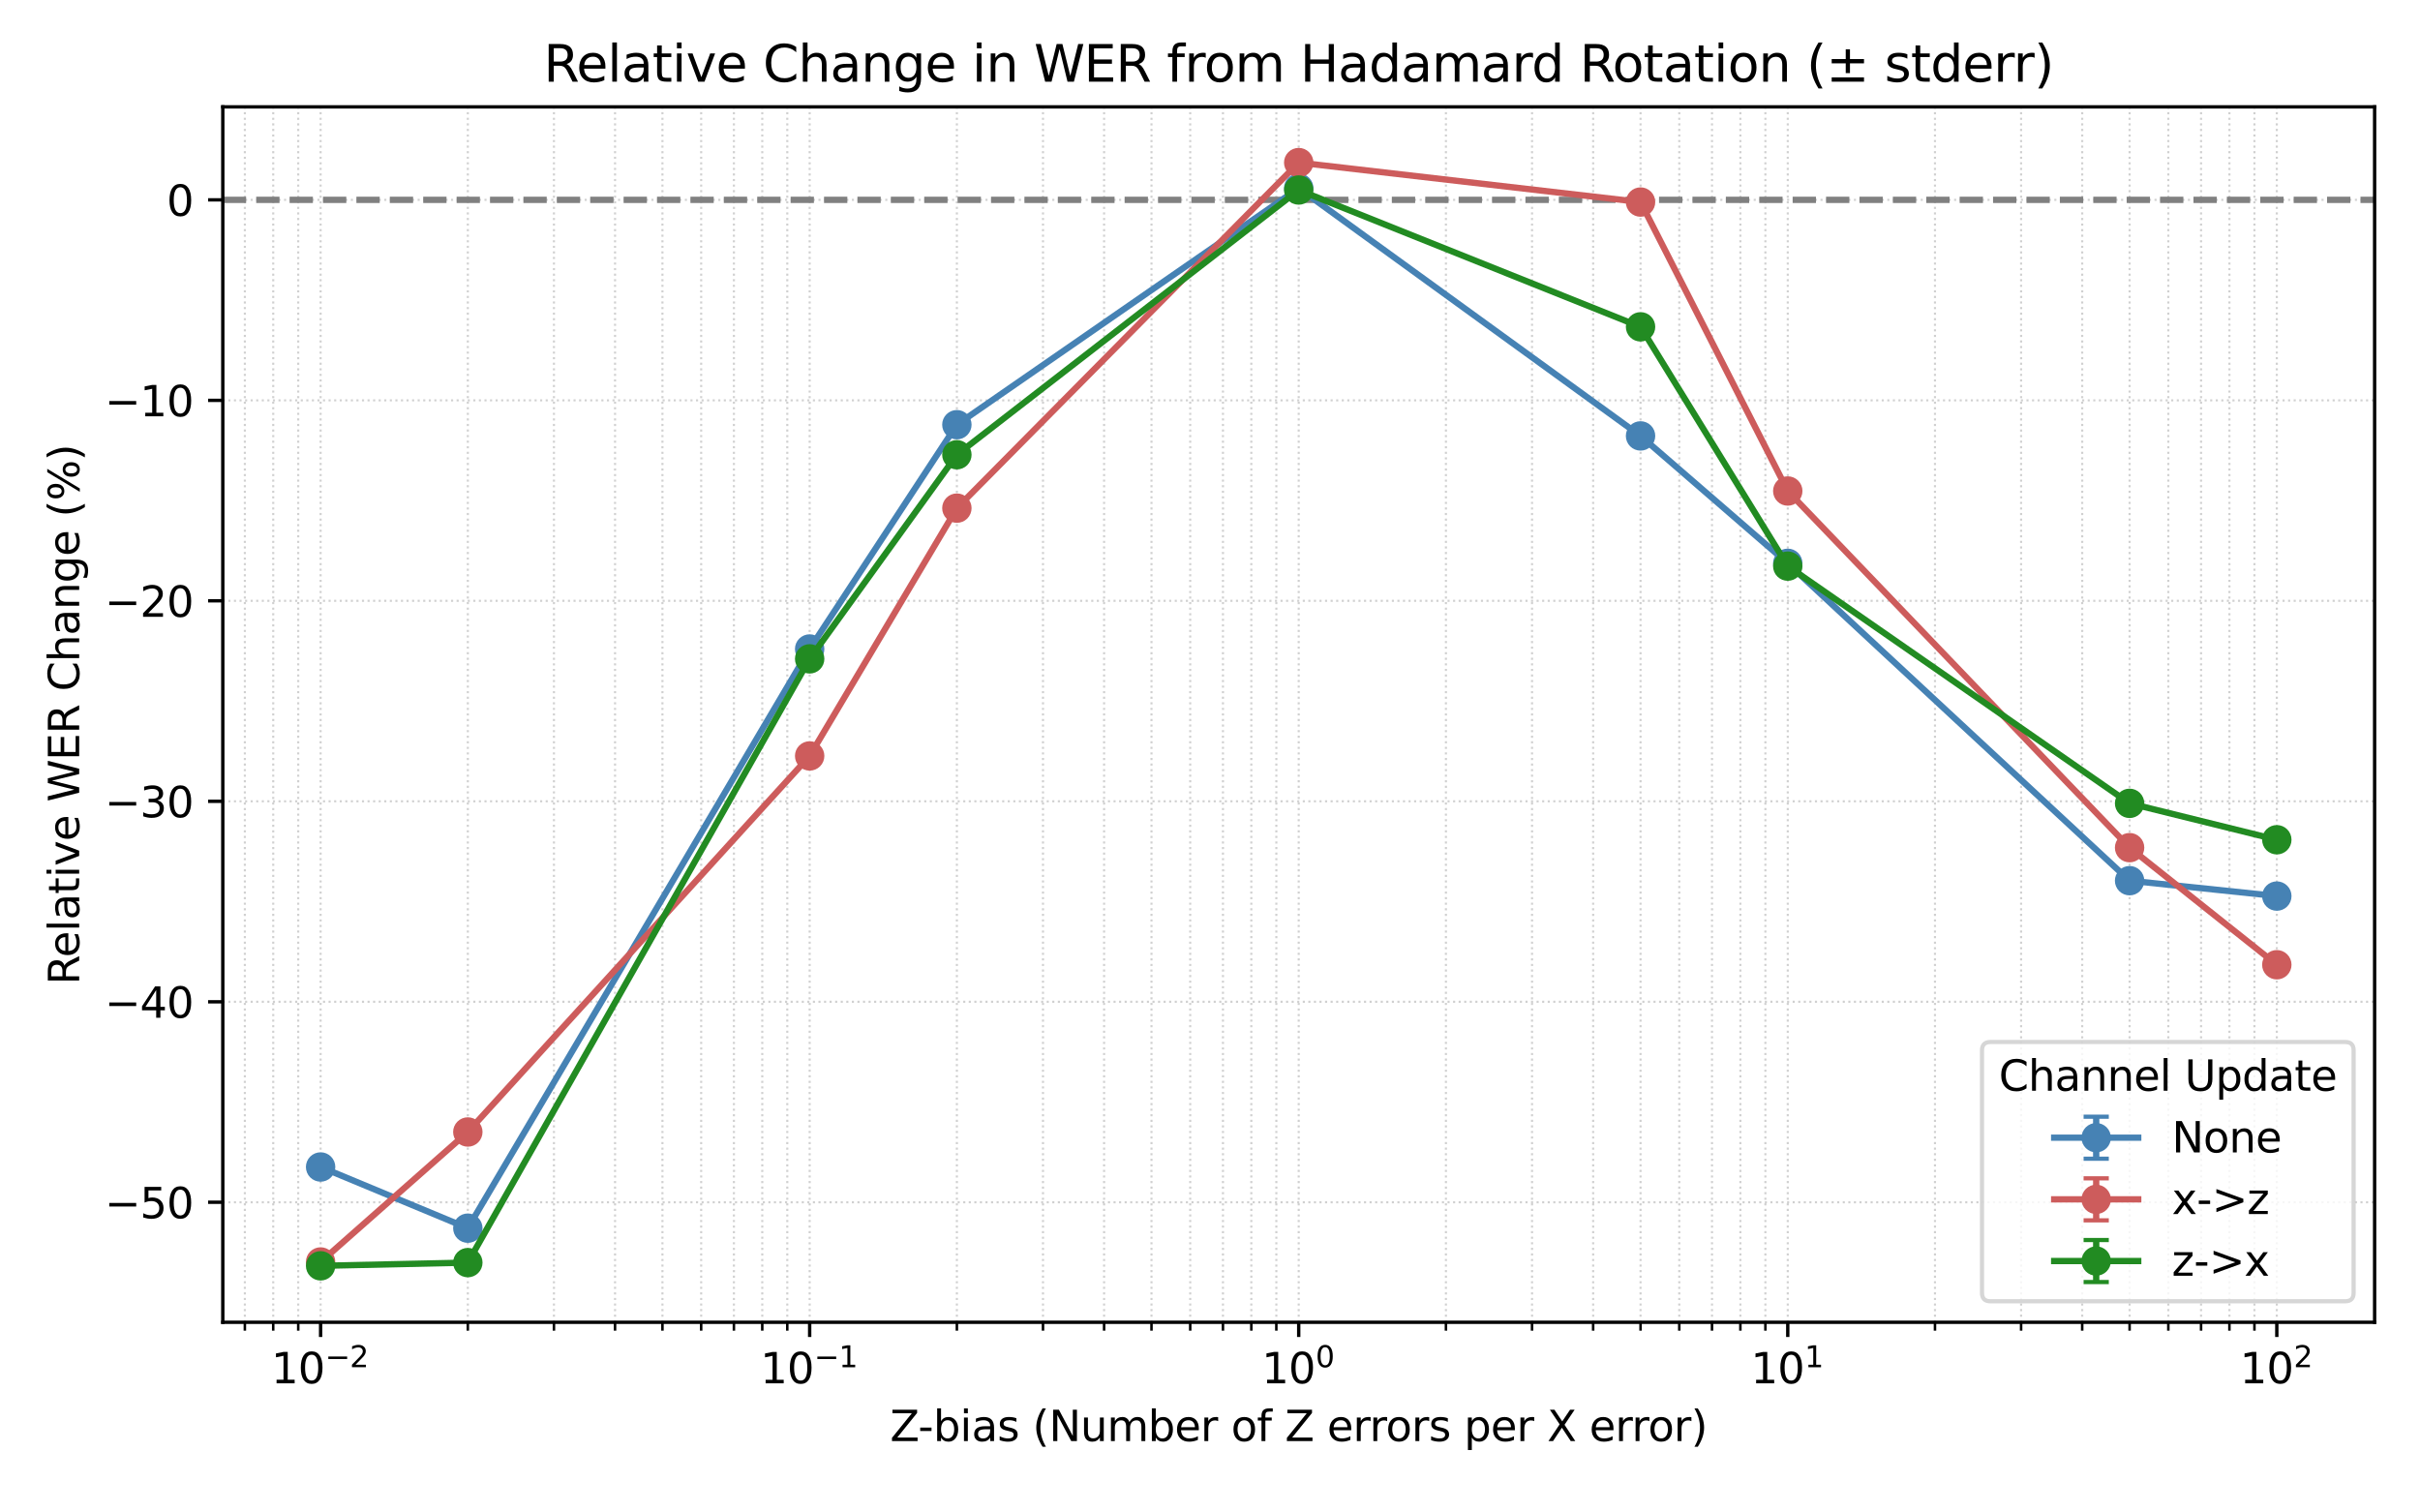 <?xml version="1.0" encoding="utf-8" standalone="no"?>
<!DOCTYPE svg PUBLIC "-//W3C//DTD SVG 1.1//EN"
  "http://www.w3.org/Graphics/SVG/1.1/DTD/svg11.dtd">
<svg xmlns:xlink="http://www.w3.org/1999/xlink" width="576pt" height="360pt" viewBox="0 0 576 360" xmlns="http://www.w3.org/2000/svg" version="1.1">
 <defs>
  <style type="text/css">*{stroke-linejoin: round; stroke-linecap: butt}</style>
 </defs>
 <g id="figure_1">
  <g id="patch_1">
   <path d="M 0 360 
L 576 360 
L 576 0 
L 0 0 
z
" style="fill: #ffffff"/>
  </g>
  <g id="axes_1">
   <g id="patch_2">
    <path d="M 53.03 314.728 
L 565.2 314.728 
L 565.2 25.44 
L 53.03 25.44 
z
" style="fill: #ffffff"/>
   </g>
   <g id="matplotlib.axis_1">
    <g id="xtick_1">
     <g id="line2d_1">
      <path d="M 76.31 314.728 
L 76.31 25.44 
" clip-path="url(#pbb424f5747)" style="fill: none; stroke-dasharray: 0.5,0.825; stroke-dashoffset: 0; stroke: #b0b0b0; stroke-opacity: 0.6; stroke-width: 0.5"/>
     </g>
     <g id="line2d_2">
      <defs>
       <path id="m85bb09508f" d="M 0 0 
L 0 3.5 
" style="stroke: #000000; stroke-width: 0.8"/>
      </defs>
      <g>
       <use xlink:href="#m85bb09508f" x="76.31" y="314.728" style="stroke: #000000; stroke-width: 0.8"/>
      </g>
     </g>
     <g id="text_1">
      <!-- $\mathdefault{10^{-2}}$ -->
      <g transform="translate(64.56 329.326) scale(0.1 -0.1)">
       <defs>
        <path id="DejaVuSans-31" d="M 794 531 
L 1825 531 
L 1825 4091 
L 703 3866 
L 703 4441 
L 1819 4666 
L 2450 4666 
L 2450 531 
L 3481 531 
L 3481 0 
L 794 0 
L 794 531 
z
" transform="scale(0.016)"/>
        <path id="DejaVuSans-30" d="M 2034 4250 
Q 1547 4250 1301 3770 
Q 1056 3291 1056 2328 
Q 1056 1369 1301 889 
Q 1547 409 2034 409 
Q 2525 409 2770 889 
Q 3016 1369 3016 2328 
Q 3016 3291 2770 3770 
Q 2525 4250 2034 4250 
z
M 2034 4750 
Q 2819 4750 3233 4129 
Q 3647 3509 3647 2328 
Q 3647 1150 3233 529 
Q 2819 -91 2034 -91 
Q 1250 -91 836 529 
Q 422 1150 422 2328 
Q 422 3509 836 4129 
Q 1250 4750 2034 4750 
z
" transform="scale(0.016)"/>
        <path id="DejaVuSans-2212" d="M 678 2272 
L 4684 2272 
L 4684 1741 
L 678 1741 
L 678 2272 
z
" transform="scale(0.016)"/>
        <path id="DejaVuSans-32" d="M 1228 531 
L 3431 531 
L 3431 0 
L 469 0 
L 469 531 
Q 828 903 1448 1529 
Q 2069 2156 2228 2338 
Q 2531 2678 2651 2914 
Q 2772 3150 2772 3378 
Q 2772 3750 2511 3984 
Q 2250 4219 1831 4219 
Q 1534 4219 1204 4116 
Q 875 4013 500 3803 
L 500 4441 
Q 881 4594 1212 4672 
Q 1544 4750 1819 4750 
Q 2544 4750 2975 4387 
Q 3406 4025 3406 3419 
Q 3406 3131 3298 2873 
Q 3191 2616 2906 2266 
Q 2828 2175 2409 1742 
Q 1991 1309 1228 531 
z
" transform="scale(0.016)"/>
       </defs>
       <use xlink:href="#DejaVuSans-31" transform="translate(0 0.766)"/>
       <use xlink:href="#DejaVuSans-30" transform="translate(63.623 0.766)"/>
       <use xlink:href="#DejaVuSans-2212" transform="translate(128.203 39.047) scale(0.7)"/>
       <use xlink:href="#DejaVuSans-32" transform="translate(186.855 39.047) scale(0.7)"/>
      </g>
     </g>
    </g>
    <g id="xtick_2">
     <g id="line2d_3">
      <path d="M 192.713 314.728 
L 192.713 25.44 
" clip-path="url(#pbb424f5747)" style="fill: none; stroke-dasharray: 0.5,0.825; stroke-dashoffset: 0; stroke: #b0b0b0; stroke-opacity: 0.6; stroke-width: 0.5"/>
     </g>
     <g id="line2d_4">
      <g>
       <use xlink:href="#m85bb09508f" x="192.713" y="314.728" style="stroke: #000000; stroke-width: 0.8"/>
      </g>
     </g>
     <g id="text_2">
      <!-- $\mathdefault{10^{-1}}$ -->
      <g transform="translate(180.963 329.326) scale(0.1 -0.1)">
       <use xlink:href="#DejaVuSans-31" transform="translate(0 0.684)"/>
       <use xlink:href="#DejaVuSans-30" transform="translate(63.623 0.684)"/>
       <use xlink:href="#DejaVuSans-2212" transform="translate(128.203 38.966) scale(0.7)"/>
       <use xlink:href="#DejaVuSans-31" transform="translate(186.855 38.966) scale(0.7)"/>
      </g>
     </g>
    </g>
    <g id="xtick_3">
     <g id="line2d_5">
      <path d="M 309.115 314.728 
L 309.115 25.44 
" clip-path="url(#pbb424f5747)" style="fill: none; stroke-dasharray: 0.5,0.825; stroke-dashoffset: 0; stroke: #b0b0b0; stroke-opacity: 0.6; stroke-width: 0.5"/>
     </g>
     <g id="line2d_6">
      <g>
       <use xlink:href="#m85bb09508f" x="309.115" y="314.728" style="stroke: #000000; stroke-width: 0.8"/>
      </g>
     </g>
     <g id="text_3">
      <!-- $\mathdefault{10^{0}}$ -->
      <g transform="translate(300.315 329.326) scale(0.1 -0.1)">
       <use xlink:href="#DejaVuSans-31" transform="translate(0 0.766)"/>
       <use xlink:href="#DejaVuSans-30" transform="translate(63.623 0.766)"/>
       <use xlink:href="#DejaVuSans-30" transform="translate(128.203 39.047) scale(0.7)"/>
      </g>
     </g>
    </g>
    <g id="xtick_4">
     <g id="line2d_7">
      <path d="M 425.517 314.728 
L 425.517 25.44 
" clip-path="url(#pbb424f5747)" style="fill: none; stroke-dasharray: 0.5,0.825; stroke-dashoffset: 0; stroke: #b0b0b0; stroke-opacity: 0.6; stroke-width: 0.5"/>
     </g>
     <g id="line2d_8">
      <g>
       <use xlink:href="#m85bb09508f" x="425.517" y="314.728" style="stroke: #000000; stroke-width: 0.8"/>
      </g>
     </g>
     <g id="text_4">
      <!-- $\mathdefault{10^{1}}$ -->
      <g transform="translate(416.717 329.326) scale(0.1 -0.1)">
       <use xlink:href="#DejaVuSans-31" transform="translate(0 0.684)"/>
       <use xlink:href="#DejaVuSans-30" transform="translate(63.623 0.684)"/>
       <use xlink:href="#DejaVuSans-31" transform="translate(128.203 38.966) scale(0.7)"/>
      </g>
     </g>
    </g>
    <g id="xtick_5">
     <g id="line2d_9">
      <path d="M 541.92 314.728 
L 541.92 25.44 
" clip-path="url(#pbb424f5747)" style="fill: none; stroke-dasharray: 0.5,0.825; stroke-dashoffset: 0; stroke: #b0b0b0; stroke-opacity: 0.6; stroke-width: 0.5"/>
     </g>
     <g id="line2d_10">
      <g>
       <use xlink:href="#m85bb09508f" x="541.92" y="314.728" style="stroke: #000000; stroke-width: 0.8"/>
      </g>
     </g>
     <g id="text_5">
      <!-- $\mathdefault{10^{2}}$ -->
      <g transform="translate(533.12 329.326) scale(0.1 -0.1)">
       <use xlink:href="#DejaVuSans-31" transform="translate(0 0.766)"/>
       <use xlink:href="#DejaVuSans-30" transform="translate(63.623 0.766)"/>
       <use xlink:href="#DejaVuSans-32" transform="translate(128.203 39.047) scale(0.7)"/>
      </g>
     </g>
    </g>
    <g id="xtick_6">
     <g id="line2d_11">
      <path d="M 58.28 314.728 
L 58.28 25.44 
" clip-path="url(#pbb424f5747)" style="fill: none; stroke-dasharray: 0.5,0.825; stroke-dashoffset: 0; stroke: #b0b0b0; stroke-opacity: 0.6; stroke-width: 0.5"/>
     </g>
     <g id="line2d_12">
      <defs>
       <path id="m18e3f5489c" d="M 0 0 
L 0 2 
" style="stroke: #000000; stroke-width: 0.6"/>
      </defs>
      <g>
       <use xlink:href="#m18e3f5489c" x="58.28" y="314.728" style="stroke: #000000; stroke-width: 0.6"/>
      </g>
     </g>
    </g>
    <g id="xtick_7">
     <g id="line2d_13">
      <path d="M 65.03 314.728 
L 65.03 25.44 
" clip-path="url(#pbb424f5747)" style="fill: none; stroke-dasharray: 0.5,0.825; stroke-dashoffset: 0; stroke: #b0b0b0; stroke-opacity: 0.6; stroke-width: 0.5"/>
     </g>
     <g id="line2d_14">
      <g>
       <use xlink:href="#m18e3f5489c" x="65.03" y="314.728" style="stroke: #000000; stroke-width: 0.6"/>
      </g>
     </g>
    </g>
    <g id="xtick_8">
     <g id="line2d_15">
      <path d="M 70.984 314.728 
L 70.984 25.44 
" clip-path="url(#pbb424f5747)" style="fill: none; stroke-dasharray: 0.5,0.825; stroke-dashoffset: 0; stroke: #b0b0b0; stroke-opacity: 0.6; stroke-width: 0.5"/>
     </g>
     <g id="line2d_16">
      <g>
       <use xlink:href="#m18e3f5489c" x="70.984" y="314.728" style="stroke: #000000; stroke-width: 0.6"/>
      </g>
     </g>
    </g>
    <g id="xtick_9">
     <g id="line2d_17">
      <path d="M 111.351 314.728 
L 111.351 25.44 
" clip-path="url(#pbb424f5747)" style="fill: none; stroke-dasharray: 0.5,0.825; stroke-dashoffset: 0; stroke: #b0b0b0; stroke-opacity: 0.6; stroke-width: 0.5"/>
     </g>
     <g id="line2d_18">
      <g>
       <use xlink:href="#m18e3f5489c" x="111.351" y="314.728" style="stroke: #000000; stroke-width: 0.6"/>
      </g>
     </g>
    </g>
    <g id="xtick_10">
     <g id="line2d_19">
      <path d="M 131.848 314.728 
L 131.848 25.44 
" clip-path="url(#pbb424f5747)" style="fill: none; stroke-dasharray: 0.5,0.825; stroke-dashoffset: 0; stroke: #b0b0b0; stroke-opacity: 0.6; stroke-width: 0.5"/>
     </g>
     <g id="line2d_20">
      <g>
       <use xlink:href="#m18e3f5489c" x="131.848" y="314.728" style="stroke: #000000; stroke-width: 0.6"/>
      </g>
     </g>
    </g>
    <g id="xtick_11">
     <g id="line2d_21">
      <path d="M 146.392 314.728 
L 146.392 25.44 
" clip-path="url(#pbb424f5747)" style="fill: none; stroke-dasharray: 0.5,0.825; stroke-dashoffset: 0; stroke: #b0b0b0; stroke-opacity: 0.6; stroke-width: 0.5"/>
     </g>
     <g id="line2d_22">
      <g>
       <use xlink:href="#m18e3f5489c" x="146.392" y="314.728" style="stroke: #000000; stroke-width: 0.6"/>
      </g>
     </g>
    </g>
    <g id="xtick_12">
     <g id="line2d_23">
      <path d="M 157.672 314.728 
L 157.672 25.44 
" clip-path="url(#pbb424f5747)" style="fill: none; stroke-dasharray: 0.5,0.825; stroke-dashoffset: 0; stroke: #b0b0b0; stroke-opacity: 0.6; stroke-width: 0.5"/>
     </g>
     <g id="line2d_24">
      <g>
       <use xlink:href="#m18e3f5489c" x="157.672" y="314.728" style="stroke: #000000; stroke-width: 0.6"/>
      </g>
     </g>
    </g>
    <g id="xtick_13">
     <g id="line2d_25">
      <path d="M 166.889 314.728 
L 166.889 25.44 
" clip-path="url(#pbb424f5747)" style="fill: none; stroke-dasharray: 0.5,0.825; stroke-dashoffset: 0; stroke: #b0b0b0; stroke-opacity: 0.6; stroke-width: 0.5"/>
     </g>
     <g id="line2d_26">
      <g>
       <use xlink:href="#m18e3f5489c" x="166.889" y="314.728" style="stroke: #000000; stroke-width: 0.6"/>
      </g>
     </g>
    </g>
    <g id="xtick_14">
     <g id="line2d_27">
      <path d="M 174.682 314.728 
L 174.682 25.44 
" clip-path="url(#pbb424f5747)" style="fill: none; stroke-dasharray: 0.5,0.825; stroke-dashoffset: 0; stroke: #b0b0b0; stroke-opacity: 0.6; stroke-width: 0.5"/>
     </g>
     <g id="line2d_28">
      <g>
       <use xlink:href="#m18e3f5489c" x="174.682" y="314.728" style="stroke: #000000; stroke-width: 0.6"/>
      </g>
     </g>
    </g>
    <g id="xtick_15">
     <g id="line2d_29">
      <path d="M 181.432 314.728 
L 181.432 25.44 
" clip-path="url(#pbb424f5747)" style="fill: none; stroke-dasharray: 0.5,0.825; stroke-dashoffset: 0; stroke: #b0b0b0; stroke-opacity: 0.6; stroke-width: 0.5"/>
     </g>
     <g id="line2d_30">
      <g>
       <use xlink:href="#m18e3f5489c" x="181.432" y="314.728" style="stroke: #000000; stroke-width: 0.6"/>
      </g>
     </g>
    </g>
    <g id="xtick_16">
     <g id="line2d_31">
      <path d="M 187.386 314.728 
L 187.386 25.44 
" clip-path="url(#pbb424f5747)" style="fill: none; stroke-dasharray: 0.5,0.825; stroke-dashoffset: 0; stroke: #b0b0b0; stroke-opacity: 0.6; stroke-width: 0.5"/>
     </g>
     <g id="line2d_32">
      <g>
       <use xlink:href="#m18e3f5489c" x="187.386" y="314.728" style="stroke: #000000; stroke-width: 0.6"/>
      </g>
     </g>
    </g>
    <g id="xtick_17">
     <g id="line2d_33">
      <path d="M 227.753 314.728 
L 227.753 25.44 
" clip-path="url(#pbb424f5747)" style="fill: none; stroke-dasharray: 0.5,0.825; stroke-dashoffset: 0; stroke: #b0b0b0; stroke-opacity: 0.6; stroke-width: 0.5"/>
     </g>
     <g id="line2d_34">
      <g>
       <use xlink:href="#m18e3f5489c" x="227.753" y="314.728" style="stroke: #000000; stroke-width: 0.6"/>
      </g>
     </g>
    </g>
    <g id="xtick_18">
     <g id="line2d_35">
      <path d="M 248.251 314.728 
L 248.251 25.44 
" clip-path="url(#pbb424f5747)" style="fill: none; stroke-dasharray: 0.5,0.825; stroke-dashoffset: 0; stroke: #b0b0b0; stroke-opacity: 0.6; stroke-width: 0.5"/>
     </g>
     <g id="line2d_36">
      <g>
       <use xlink:href="#m18e3f5489c" x="248.251" y="314.728" style="stroke: #000000; stroke-width: 0.6"/>
      </g>
     </g>
    </g>
    <g id="xtick_19">
     <g id="line2d_37">
      <path d="M 262.794 314.728 
L 262.794 25.44 
" clip-path="url(#pbb424f5747)" style="fill: none; stroke-dasharray: 0.5,0.825; stroke-dashoffset: 0; stroke: #b0b0b0; stroke-opacity: 0.6; stroke-width: 0.5"/>
     </g>
     <g id="line2d_38">
      <g>
       <use xlink:href="#m18e3f5489c" x="262.794" y="314.728" style="stroke: #000000; stroke-width: 0.6"/>
      </g>
     </g>
    </g>
    <g id="xtick_20">
     <g id="line2d_39">
      <path d="M 274.074 314.728 
L 274.074 25.44 
" clip-path="url(#pbb424f5747)" style="fill: none; stroke-dasharray: 0.5,0.825; stroke-dashoffset: 0; stroke: #b0b0b0; stroke-opacity: 0.6; stroke-width: 0.5"/>
     </g>
     <g id="line2d_40">
      <g>
       <use xlink:href="#m18e3f5489c" x="274.074" y="314.728" style="stroke: #000000; stroke-width: 0.6"/>
      </g>
     </g>
    </g>
    <g id="xtick_21">
     <g id="line2d_41">
      <path d="M 283.291 314.728 
L 283.291 25.44 
" clip-path="url(#pbb424f5747)" style="fill: none; stroke-dasharray: 0.5,0.825; stroke-dashoffset: 0; stroke: #b0b0b0; stroke-opacity: 0.6; stroke-width: 0.5"/>
     </g>
     <g id="line2d_42">
      <g>
       <use xlink:href="#m18e3f5489c" x="283.291" y="314.728" style="stroke: #000000; stroke-width: 0.6"/>
      </g>
     </g>
    </g>
    <g id="xtick_22">
     <g id="line2d_43">
      <path d="M 291.084 314.728 
L 291.084 25.44 
" clip-path="url(#pbb424f5747)" style="fill: none; stroke-dasharray: 0.5,0.825; stroke-dashoffset: 0; stroke: #b0b0b0; stroke-opacity: 0.6; stroke-width: 0.5"/>
     </g>
     <g id="line2d_44">
      <g>
       <use xlink:href="#m18e3f5489c" x="291.084" y="314.728" style="stroke: #000000; stroke-width: 0.6"/>
      </g>
     </g>
    </g>
    <g id="xtick_23">
     <g id="line2d_45">
      <path d="M 297.834 314.728 
L 297.834 25.44 
" clip-path="url(#pbb424f5747)" style="fill: none; stroke-dasharray: 0.5,0.825; stroke-dashoffset: 0; stroke: #b0b0b0; stroke-opacity: 0.6; stroke-width: 0.5"/>
     </g>
     <g id="line2d_46">
      <g>
       <use xlink:href="#m18e3f5489c" x="297.834" y="314.728" style="stroke: #000000; stroke-width: 0.6"/>
      </g>
     </g>
    </g>
    <g id="xtick_24">
     <g id="line2d_47">
      <path d="M 303.789 314.728 
L 303.789 25.44 
" clip-path="url(#pbb424f5747)" style="fill: none; stroke-dasharray: 0.5,0.825; stroke-dashoffset: 0; stroke: #b0b0b0; stroke-opacity: 0.6; stroke-width: 0.5"/>
     </g>
     <g id="line2d_48">
      <g>
       <use xlink:href="#m18e3f5489c" x="303.789" y="314.728" style="stroke: #000000; stroke-width: 0.6"/>
      </g>
     </g>
    </g>
    <g id="xtick_25">
     <g id="line2d_49">
      <path d="M 344.156 314.728 
L 344.156 25.44 
" clip-path="url(#pbb424f5747)" style="fill: none; stroke-dasharray: 0.5,0.825; stroke-dashoffset: 0; stroke: #b0b0b0; stroke-opacity: 0.6; stroke-width: 0.5"/>
     </g>
     <g id="line2d_50">
      <g>
       <use xlink:href="#m18e3f5489c" x="344.156" y="314.728" style="stroke: #000000; stroke-width: 0.6"/>
      </g>
     </g>
    </g>
    <g id="xtick_26">
     <g id="line2d_51">
      <path d="M 364.653 314.728 
L 364.653 25.44 
" clip-path="url(#pbb424f5747)" style="fill: none; stroke-dasharray: 0.5,0.825; stroke-dashoffset: 0; stroke: #b0b0b0; stroke-opacity: 0.6; stroke-width: 0.5"/>
     </g>
     <g id="line2d_52">
      <g>
       <use xlink:href="#m18e3f5489c" x="364.653" y="314.728" style="stroke: #000000; stroke-width: 0.6"/>
      </g>
     </g>
    </g>
    <g id="xtick_27">
     <g id="line2d_53">
      <path d="M 379.196 314.728 
L 379.196 25.44 
" clip-path="url(#pbb424f5747)" style="fill: none; stroke-dasharray: 0.5,0.825; stroke-dashoffset: 0; stroke: #b0b0b0; stroke-opacity: 0.6; stroke-width: 0.5"/>
     </g>
     <g id="line2d_54">
      <g>
       <use xlink:href="#m18e3f5489c" x="379.196" y="314.728" style="stroke: #000000; stroke-width: 0.6"/>
      </g>
     </g>
    </g>
    <g id="xtick_28">
     <g id="line2d_55">
      <path d="M 390.477 314.728 
L 390.477 25.44 
" clip-path="url(#pbb424f5747)" style="fill: none; stroke-dasharray: 0.5,0.825; stroke-dashoffset: 0; stroke: #b0b0b0; stroke-opacity: 0.6; stroke-width: 0.5"/>
     </g>
     <g id="line2d_56">
      <g>
       <use xlink:href="#m18e3f5489c" x="390.477" y="314.728" style="stroke: #000000; stroke-width: 0.6"/>
      </g>
     </g>
    </g>
    <g id="xtick_29">
     <g id="line2d_57">
      <path d="M 399.694 314.728 
L 399.694 25.44 
" clip-path="url(#pbb424f5747)" style="fill: none; stroke-dasharray: 0.5,0.825; stroke-dashoffset: 0; stroke: #b0b0b0; stroke-opacity: 0.6; stroke-width: 0.5"/>
     </g>
     <g id="line2d_58">
      <g>
       <use xlink:href="#m18e3f5489c" x="399.694" y="314.728" style="stroke: #000000; stroke-width: 0.6"/>
      </g>
     </g>
    </g>
    <g id="xtick_30">
     <g id="line2d_59">
      <path d="M 407.486 314.728 
L 407.486 25.44 
" clip-path="url(#pbb424f5747)" style="fill: none; stroke-dasharray: 0.5,0.825; stroke-dashoffset: 0; stroke: #b0b0b0; stroke-opacity: 0.6; stroke-width: 0.5"/>
     </g>
     <g id="line2d_60">
      <g>
       <use xlink:href="#m18e3f5489c" x="407.486" y="314.728" style="stroke: #000000; stroke-width: 0.6"/>
      </g>
     </g>
    </g>
    <g id="xtick_31">
     <g id="line2d_61">
      <path d="M 414.237 314.728 
L 414.237 25.44 
" clip-path="url(#pbb424f5747)" style="fill: none; stroke-dasharray: 0.5,0.825; stroke-dashoffset: 0; stroke: #b0b0b0; stroke-opacity: 0.6; stroke-width: 0.5"/>
     </g>
     <g id="line2d_62">
      <g>
       <use xlink:href="#m18e3f5489c" x="414.237" y="314.728" style="stroke: #000000; stroke-width: 0.6"/>
      </g>
     </g>
    </g>
    <g id="xtick_32">
     <g id="line2d_63">
      <path d="M 420.191 314.728 
L 420.191 25.44 
" clip-path="url(#pbb424f5747)" style="fill: none; stroke-dasharray: 0.5,0.825; stroke-dashoffset: 0; stroke: #b0b0b0; stroke-opacity: 0.6; stroke-width: 0.5"/>
     </g>
     <g id="line2d_64">
      <g>
       <use xlink:href="#m18e3f5489c" x="420.191" y="314.728" style="stroke: #000000; stroke-width: 0.6"/>
      </g>
     </g>
    </g>
    <g id="xtick_33">
     <g id="line2d_65">
      <path d="M 460.558 314.728 
L 460.558 25.44 
" clip-path="url(#pbb424f5747)" style="fill: none; stroke-dasharray: 0.5,0.825; stroke-dashoffset: 0; stroke: #b0b0b0; stroke-opacity: 0.6; stroke-width: 0.5"/>
     </g>
     <g id="line2d_66">
      <g>
       <use xlink:href="#m18e3f5489c" x="460.558" y="314.728" style="stroke: #000000; stroke-width: 0.6"/>
      </g>
     </g>
    </g>
    <g id="xtick_34">
     <g id="line2d_67">
      <path d="M 481.055 314.728 
L 481.055 25.44 
" clip-path="url(#pbb424f5747)" style="fill: none; stroke-dasharray: 0.5,0.825; stroke-dashoffset: 0; stroke: #b0b0b0; stroke-opacity: 0.6; stroke-width: 0.5"/>
     </g>
     <g id="line2d_68">
      <g>
       <use xlink:href="#m18e3f5489c" x="481.055" y="314.728" style="stroke: #000000; stroke-width: 0.6"/>
      </g>
     </g>
    </g>
    <g id="xtick_35">
     <g id="line2d_69">
      <path d="M 495.598 314.728 
L 495.598 25.44 
" clip-path="url(#pbb424f5747)" style="fill: none; stroke-dasharray: 0.5,0.825; stroke-dashoffset: 0; stroke: #b0b0b0; stroke-opacity: 0.6; stroke-width: 0.5"/>
     </g>
     <g id="line2d_70">
      <g>
       <use xlink:href="#m18e3f5489c" x="495.598" y="314.728" style="stroke: #000000; stroke-width: 0.6"/>
      </g>
     </g>
    </g>
    <g id="xtick_36">
     <g id="line2d_71">
      <path d="M 506.879 314.728 
L 506.879 25.44 
" clip-path="url(#pbb424f5747)" style="fill: none; stroke-dasharray: 0.5,0.825; stroke-dashoffset: 0; stroke: #b0b0b0; stroke-opacity: 0.6; stroke-width: 0.5"/>
     </g>
     <g id="line2d_72">
      <g>
       <use xlink:href="#m18e3f5489c" x="506.879" y="314.728" style="stroke: #000000; stroke-width: 0.6"/>
      </g>
     </g>
    </g>
    <g id="xtick_37">
     <g id="line2d_73">
      <path d="M 516.096 314.728 
L 516.096 25.44 
" clip-path="url(#pbb424f5747)" style="fill: none; stroke-dasharray: 0.5,0.825; stroke-dashoffset: 0; stroke: #b0b0b0; stroke-opacity: 0.6; stroke-width: 0.5"/>
     </g>
     <g id="line2d_74">
      <g>
       <use xlink:href="#m18e3f5489c" x="516.096" y="314.728" style="stroke: #000000; stroke-width: 0.6"/>
      </g>
     </g>
    </g>
    <g id="xtick_38">
     <g id="line2d_75">
      <path d="M 523.889 314.728 
L 523.889 25.44 
" clip-path="url(#pbb424f5747)" style="fill: none; stroke-dasharray: 0.5,0.825; stroke-dashoffset: 0; stroke: #b0b0b0; stroke-opacity: 0.6; stroke-width: 0.5"/>
     </g>
     <g id="line2d_76">
      <g>
       <use xlink:href="#m18e3f5489c" x="523.889" y="314.728" style="stroke: #000000; stroke-width: 0.6"/>
      </g>
     </g>
    </g>
    <g id="xtick_39">
     <g id="line2d_77">
      <path d="M 530.639 314.728 
L 530.639 25.44 
" clip-path="url(#pbb424f5747)" style="fill: none; stroke-dasharray: 0.5,0.825; stroke-dashoffset: 0; stroke: #b0b0b0; stroke-opacity: 0.6; stroke-width: 0.5"/>
     </g>
     <g id="line2d_78">
      <g>
       <use xlink:href="#m18e3f5489c" x="530.639" y="314.728" style="stroke: #000000; stroke-width: 0.6"/>
      </g>
     </g>
    </g>
    <g id="xtick_40">
     <g id="line2d_79">
      <path d="M 536.593 314.728 
L 536.593 25.44 
" clip-path="url(#pbb424f5747)" style="fill: none; stroke-dasharray: 0.5,0.825; stroke-dashoffset: 0; stroke: #b0b0b0; stroke-opacity: 0.6; stroke-width: 0.5"/>
     </g>
     <g id="line2d_80">
      <g>
       <use xlink:href="#m18e3f5489c" x="536.593" y="314.728" style="stroke: #000000; stroke-width: 0.6"/>
      </g>
     </g>
    </g>
    <g id="text_6">
     <!-- Z-bias (Number of Z errors per X error) -->
     <g transform="translate(211.845 343.005) scale(0.1 -0.1)">
      <defs>
       <path id="DejaVuSans-5a" d="M 359 4666 
L 4025 4666 
L 4025 4184 
L 1075 531 
L 4097 531 
L 4097 0 
L 288 0 
L 288 481 
L 3238 4134 
L 359 4134 
L 359 4666 
z
" transform="scale(0.016)"/>
       <path id="DejaVuSans-2d" d="M 313 2009 
L 1997 2009 
L 1997 1497 
L 313 1497 
L 313 2009 
z
" transform="scale(0.016)"/>
       <path id="DejaVuSans-62" d="M 3116 1747 
Q 3116 2381 2855 2742 
Q 2594 3103 2138 3103 
Q 1681 3103 1420 2742 
Q 1159 2381 1159 1747 
Q 1159 1113 1420 752 
Q 1681 391 2138 391 
Q 2594 391 2855 752 
Q 3116 1113 3116 1747 
z
M 1159 2969 
Q 1341 3281 1617 3432 
Q 1894 3584 2278 3584 
Q 2916 3584 3314 3078 
Q 3713 2572 3713 1747 
Q 3713 922 3314 415 
Q 2916 -91 2278 -91 
Q 1894 -91 1617 61 
Q 1341 213 1159 525 
L 1159 0 
L 581 0 
L 581 4863 
L 1159 4863 
L 1159 2969 
z
" transform="scale(0.016)"/>
       <path id="DejaVuSans-69" d="M 603 3500 
L 1178 3500 
L 1178 0 
L 603 0 
L 603 3500 
z
M 603 4863 
L 1178 4863 
L 1178 4134 
L 603 4134 
L 603 4863 
z
" transform="scale(0.016)"/>
       <path id="DejaVuSans-61" d="M 2194 1759 
Q 1497 1759 1228 1600 
Q 959 1441 959 1056 
Q 959 750 1161 570 
Q 1363 391 1709 391 
Q 2188 391 2477 730 
Q 2766 1069 2766 1631 
L 2766 1759 
L 2194 1759 
z
M 3341 1997 
L 3341 0 
L 2766 0 
L 2766 531 
Q 2569 213 2275 61 
Q 1981 -91 1556 -91 
Q 1019 -91 701 211 
Q 384 513 384 1019 
Q 384 1609 779 1909 
Q 1175 2209 1959 2209 
L 2766 2209 
L 2766 2266 
Q 2766 2663 2505 2880 
Q 2244 3097 1772 3097 
Q 1472 3097 1187 3025 
Q 903 2953 641 2809 
L 641 3341 
Q 956 3463 1253 3523 
Q 1550 3584 1831 3584 
Q 2591 3584 2966 3190 
Q 3341 2797 3341 1997 
z
" transform="scale(0.016)"/>
       <path id="DejaVuSans-73" d="M 2834 3397 
L 2834 2853 
Q 2591 2978 2328 3040 
Q 2066 3103 1784 3103 
Q 1356 3103 1142 2972 
Q 928 2841 928 2578 
Q 928 2378 1081 2264 
Q 1234 2150 1697 2047 
L 1894 2003 
Q 2506 1872 2764 1633 
Q 3022 1394 3022 966 
Q 3022 478 2636 193 
Q 2250 -91 1575 -91 
Q 1294 -91 989 -36 
Q 684 19 347 128 
L 347 722 
Q 666 556 975 473 
Q 1284 391 1588 391 
Q 1994 391 2212 530 
Q 2431 669 2431 922 
Q 2431 1156 2273 1281 
Q 2116 1406 1581 1522 
L 1381 1569 
Q 847 1681 609 1914 
Q 372 2147 372 2553 
Q 372 3047 722 3315 
Q 1072 3584 1716 3584 
Q 2034 3584 2315 3537 
Q 2597 3491 2834 3397 
z
" transform="scale(0.016)"/>
       <path id="DejaVuSans-20" transform="scale(0.016)"/>
       <path id="DejaVuSans-28" d="M 1984 4856 
Q 1566 4138 1362 3434 
Q 1159 2731 1159 2009 
Q 1159 1288 1364 580 
Q 1569 -128 1984 -844 
L 1484 -844 
Q 1016 -109 783 600 
Q 550 1309 550 2009 
Q 550 2706 781 3412 
Q 1013 4119 1484 4856 
L 1984 4856 
z
" transform="scale(0.016)"/>
       <path id="DejaVuSans-4e" d="M 628 4666 
L 1478 4666 
L 3547 763 
L 3547 4666 
L 4159 4666 
L 4159 0 
L 3309 0 
L 1241 3903 
L 1241 0 
L 628 0 
L 628 4666 
z
" transform="scale(0.016)"/>
       <path id="DejaVuSans-75" d="M 544 1381 
L 544 3500 
L 1119 3500 
L 1119 1403 
Q 1119 906 1312 657 
Q 1506 409 1894 409 
Q 2359 409 2629 706 
Q 2900 1003 2900 1516 
L 2900 3500 
L 3475 3500 
L 3475 0 
L 2900 0 
L 2900 538 
Q 2691 219 2414 64 
Q 2138 -91 1772 -91 
Q 1169 -91 856 284 
Q 544 659 544 1381 
z
M 1991 3584 
L 1991 3584 
z
" transform="scale(0.016)"/>
       <path id="DejaVuSans-6d" d="M 3328 2828 
Q 3544 3216 3844 3400 
Q 4144 3584 4550 3584 
Q 5097 3584 5394 3201 
Q 5691 2819 5691 2113 
L 5691 0 
L 5113 0 
L 5113 2094 
Q 5113 2597 4934 2840 
Q 4756 3084 4391 3084 
Q 3944 3084 3684 2787 
Q 3425 2491 3425 1978 
L 3425 0 
L 2847 0 
L 2847 2094 
Q 2847 2600 2669 2842 
Q 2491 3084 2119 3084 
Q 1678 3084 1418 2786 
Q 1159 2488 1159 1978 
L 1159 0 
L 581 0 
L 581 3500 
L 1159 3500 
L 1159 2956 
Q 1356 3278 1631 3431 
Q 1906 3584 2284 3584 
Q 2666 3584 2933 3390 
Q 3200 3197 3328 2828 
z
" transform="scale(0.016)"/>
       <path id="DejaVuSans-65" d="M 3597 1894 
L 3597 1613 
L 953 1613 
Q 991 1019 1311 708 
Q 1631 397 2203 397 
Q 2534 397 2845 478 
Q 3156 559 3463 722 
L 3463 178 
Q 3153 47 2828 -22 
Q 2503 -91 2169 -91 
Q 1331 -91 842 396 
Q 353 884 353 1716 
Q 353 2575 817 3079 
Q 1281 3584 2069 3584 
Q 2775 3584 3186 3129 
Q 3597 2675 3597 1894 
z
M 3022 2063 
Q 3016 2534 2758 2815 
Q 2500 3097 2075 3097 
Q 1594 3097 1305 2825 
Q 1016 2553 972 2059 
L 3022 2063 
z
" transform="scale(0.016)"/>
       <path id="DejaVuSans-72" d="M 2631 2963 
Q 2534 3019 2420 3045 
Q 2306 3072 2169 3072 
Q 1681 3072 1420 2755 
Q 1159 2438 1159 1844 
L 1159 0 
L 581 0 
L 581 3500 
L 1159 3500 
L 1159 2956 
Q 1341 3275 1631 3429 
Q 1922 3584 2338 3584 
Q 2397 3584 2469 3576 
Q 2541 3569 2628 3553 
L 2631 2963 
z
" transform="scale(0.016)"/>
       <path id="DejaVuSans-6f" d="M 1959 3097 
Q 1497 3097 1228 2736 
Q 959 2375 959 1747 
Q 959 1119 1226 758 
Q 1494 397 1959 397 
Q 2419 397 2687 759 
Q 2956 1122 2956 1747 
Q 2956 2369 2687 2733 
Q 2419 3097 1959 3097 
z
M 1959 3584 
Q 2709 3584 3137 3096 
Q 3566 2609 3566 1747 
Q 3566 888 3137 398 
Q 2709 -91 1959 -91 
Q 1206 -91 779 398 
Q 353 888 353 1747 
Q 353 2609 779 3096 
Q 1206 3584 1959 3584 
z
" transform="scale(0.016)"/>
       <path id="DejaVuSans-66" d="M 2375 4863 
L 2375 4384 
L 1825 4384 
Q 1516 4384 1395 4259 
Q 1275 4134 1275 3809 
L 1275 3500 
L 2222 3500 
L 2222 3053 
L 1275 3053 
L 1275 0 
L 697 0 
L 697 3053 
L 147 3053 
L 147 3500 
L 697 3500 
L 697 3744 
Q 697 4328 969 4595 
Q 1241 4863 1831 4863 
L 2375 4863 
z
" transform="scale(0.016)"/>
       <path id="DejaVuSans-70" d="M 1159 525 
L 1159 -1331 
L 581 -1331 
L 581 3500 
L 1159 3500 
L 1159 2969 
Q 1341 3281 1617 3432 
Q 1894 3584 2278 3584 
Q 2916 3584 3314 3078 
Q 3713 2572 3713 1747 
Q 3713 922 3314 415 
Q 2916 -91 2278 -91 
Q 1894 -91 1617 61 
Q 1341 213 1159 525 
z
M 3116 1747 
Q 3116 2381 2855 2742 
Q 2594 3103 2138 3103 
Q 1681 3103 1420 2742 
Q 1159 2381 1159 1747 
Q 1159 1113 1420 752 
Q 1681 391 2138 391 
Q 2594 391 2855 752 
Q 3116 1113 3116 1747 
z
" transform="scale(0.016)"/>
       <path id="DejaVuSans-58" d="M 403 4666 
L 1081 4666 
L 2241 2931 
L 3406 4666 
L 4084 4666 
L 2584 2425 
L 4184 0 
L 3506 0 
L 2194 1984 
L 872 0 
L 191 0 
L 1856 2491 
L 403 4666 
z
" transform="scale(0.016)"/>
       <path id="DejaVuSans-29" d="M 513 4856 
L 1013 4856 
Q 1481 4119 1714 3412 
Q 1947 2706 1947 2009 
Q 1947 1309 1714 600 
Q 1481 -109 1013 -844 
L 513 -844 
Q 928 -128 1133 580 
Q 1338 1288 1338 2009 
Q 1338 2731 1133 3434 
Q 928 4138 513 4856 
z
" transform="scale(0.016)"/>
      </defs>
      <use xlink:href="#DejaVuSans-5a"/>
      <use xlink:href="#DejaVuSans-2d" x="66.756"/>
      <use xlink:href="#DejaVuSans-62" x="102.84"/>
      <use xlink:href="#DejaVuSans-69" x="166.316"/>
      <use xlink:href="#DejaVuSans-61" x="194.1"/>
      <use xlink:href="#DejaVuSans-73" x="255.379"/>
      <use xlink:href="#DejaVuSans-20" x="307.479"/>
      <use xlink:href="#DejaVuSans-28" x="339.266"/>
      <use xlink:href="#DejaVuSans-4e" x="378.279"/>
      <use xlink:href="#DejaVuSans-75" x="453.084"/>
      <use xlink:href="#DejaVuSans-6d" x="516.463"/>
      <use xlink:href="#DejaVuSans-62" x="613.875"/>
      <use xlink:href="#DejaVuSans-65" x="677.352"/>
      <use xlink:href="#DejaVuSans-72" x="738.875"/>
      <use xlink:href="#DejaVuSans-20" x="779.988"/>
      <use xlink:href="#DejaVuSans-6f" x="811.775"/>
      <use xlink:href="#DejaVuSans-66" x="872.957"/>
      <use xlink:href="#DejaVuSans-20" x="908.162"/>
      <use xlink:href="#DejaVuSans-5a" x="939.949"/>
      <use xlink:href="#DejaVuSans-20" x="1008.455"/>
      <use xlink:href="#DejaVuSans-65" x="1040.242"/>
      <use xlink:href="#DejaVuSans-72" x="1101.766"/>
      <use xlink:href="#DejaVuSans-72" x="1141.129"/>
      <use xlink:href="#DejaVuSans-6f" x="1179.992"/>
      <use xlink:href="#DejaVuSans-72" x="1241.174"/>
      <use xlink:href="#DejaVuSans-73" x="1282.287"/>
      <use xlink:href="#DejaVuSans-20" x="1334.387"/>
      <use xlink:href="#DejaVuSans-70" x="1366.174"/>
      <use xlink:href="#DejaVuSans-65" x="1429.65"/>
      <use xlink:href="#DejaVuSans-72" x="1491.174"/>
      <use xlink:href="#DejaVuSans-20" x="1532.287"/>
      <use xlink:href="#DejaVuSans-58" x="1564.074"/>
      <use xlink:href="#DejaVuSans-20" x="1632.58"/>
      <use xlink:href="#DejaVuSans-65" x="1664.367"/>
      <use xlink:href="#DejaVuSans-72" x="1725.891"/>
      <use xlink:href="#DejaVuSans-72" x="1765.254"/>
      <use xlink:href="#DejaVuSans-6f" x="1804.117"/>
      <use xlink:href="#DejaVuSans-72" x="1865.299"/>
      <use xlink:href="#DejaVuSans-29" x="1906.412"/>
     </g>
    </g>
   </g>
   <g id="matplotlib.axis_2">
    <g id="ytick_1">
     <g id="line2d_81">
      <path d="M 53.03 286.16 
L 565.2 286.16 
" clip-path="url(#pbb424f5747)" style="fill: none; stroke-dasharray: 0.5,0.825; stroke-dashoffset: 0; stroke: #b0b0b0; stroke-opacity: 0.6; stroke-width: 0.5"/>
     </g>
     <g id="line2d_82">
      <defs>
       <path id="ma77550a5f6" d="M 0 0 
L -3.5 0 
" style="stroke: #000000; stroke-width: 0.8"/>
      </defs>
      <g>
       <use xlink:href="#ma77550a5f6" x="53.03" y="286.16" style="stroke: #000000; stroke-width: 0.8"/>
      </g>
     </g>
     <g id="text_7">
      <!-- −50 -->
      <g transform="translate(24.925 289.959) scale(0.1 -0.1)">
       <defs>
        <path id="DejaVuSans-35" d="M 691 4666 
L 3169 4666 
L 3169 4134 
L 1269 4134 
L 1269 2991 
Q 1406 3038 1543 3061 
Q 1681 3084 1819 3084 
Q 2600 3084 3056 2656 
Q 3513 2228 3513 1497 
Q 3513 744 3044 326 
Q 2575 -91 1722 -91 
Q 1428 -91 1123 -41 
Q 819 9 494 109 
L 494 744 
Q 775 591 1075 516 
Q 1375 441 1709 441 
Q 2250 441 2565 725 
Q 2881 1009 2881 1497 
Q 2881 1984 2565 2268 
Q 2250 2553 1709 2553 
Q 1456 2553 1204 2497 
Q 953 2441 691 2322 
L 691 4666 
z
" transform="scale(0.016)"/>
       </defs>
       <use xlink:href="#DejaVuSans-2212"/>
       <use xlink:href="#DejaVuSans-35" x="83.789"/>
       <use xlink:href="#DejaVuSans-30" x="147.412"/>
      </g>
     </g>
    </g>
    <g id="ytick_2">
     <g id="line2d_83">
      <path d="M 53.03 238.442 
L 565.2 238.442 
" clip-path="url(#pbb424f5747)" style="fill: none; stroke-dasharray: 0.5,0.825; stroke-dashoffset: 0; stroke: #b0b0b0; stroke-opacity: 0.6; stroke-width: 0.5"/>
     </g>
     <g id="line2d_84">
      <g>
       <use xlink:href="#ma77550a5f6" x="53.03" y="238.442" style="stroke: #000000; stroke-width: 0.8"/>
      </g>
     </g>
     <g id="text_8">
      <!-- −40 -->
      <g transform="translate(24.925 242.241) scale(0.1 -0.1)">
       <defs>
        <path id="DejaVuSans-34" d="M 2419 4116 
L 825 1625 
L 2419 1625 
L 2419 4116 
z
M 2253 4666 
L 3047 4666 
L 3047 1625 
L 3713 1625 
L 3713 1100 
L 3047 1100 
L 3047 0 
L 2419 0 
L 2419 1100 
L 313 1100 
L 313 1709 
L 2253 4666 
z
" transform="scale(0.016)"/>
       </defs>
       <use xlink:href="#DejaVuSans-2212"/>
       <use xlink:href="#DejaVuSans-34" x="83.789"/>
       <use xlink:href="#DejaVuSans-30" x="147.412"/>
      </g>
     </g>
    </g>
    <g id="ytick_3">
     <g id="line2d_85">
      <path d="M 53.03 190.725 
L 565.2 190.725 
" clip-path="url(#pbb424f5747)" style="fill: none; stroke-dasharray: 0.5,0.825; stroke-dashoffset: 0; stroke: #b0b0b0; stroke-opacity: 0.6; stroke-width: 0.5"/>
     </g>
     <g id="line2d_86">
      <g>
       <use xlink:href="#ma77550a5f6" x="53.03" y="190.725" style="stroke: #000000; stroke-width: 0.8"/>
      </g>
     </g>
     <g id="text_9">
      <!-- −30 -->
      <g transform="translate(24.925 194.524) scale(0.1 -0.1)">
       <defs>
        <path id="DejaVuSans-33" d="M 2597 2516 
Q 3050 2419 3304 2112 
Q 3559 1806 3559 1356 
Q 3559 666 3084 287 
Q 2609 -91 1734 -91 
Q 1441 -91 1130 -33 
Q 819 25 488 141 
L 488 750 
Q 750 597 1062 519 
Q 1375 441 1716 441 
Q 2309 441 2620 675 
Q 2931 909 2931 1356 
Q 2931 1769 2642 2001 
Q 2353 2234 1838 2234 
L 1294 2234 
L 1294 2753 
L 1863 2753 
Q 2328 2753 2575 2939 
Q 2822 3125 2822 3475 
Q 2822 3834 2567 4026 
Q 2313 4219 1838 4219 
Q 1578 4219 1281 4162 
Q 984 4106 628 3988 
L 628 4550 
Q 988 4650 1302 4700 
Q 1616 4750 1894 4750 
Q 2613 4750 3031 4423 
Q 3450 4097 3450 3541 
Q 3450 3153 3228 2886 
Q 3006 2619 2597 2516 
z
" transform="scale(0.016)"/>
       </defs>
       <use xlink:href="#DejaVuSans-2212"/>
       <use xlink:href="#DejaVuSans-33" x="83.789"/>
       <use xlink:href="#DejaVuSans-30" x="147.412"/>
      </g>
     </g>
    </g>
    <g id="ytick_4">
     <g id="line2d_87">
      <path d="M 53.03 143.007 
L 565.2 143.007 
" clip-path="url(#pbb424f5747)" style="fill: none; stroke-dasharray: 0.5,0.825; stroke-dashoffset: 0; stroke: #b0b0b0; stroke-opacity: 0.6; stroke-width: 0.5"/>
     </g>
     <g id="line2d_88">
      <g>
       <use xlink:href="#ma77550a5f6" x="53.03" y="143.007" style="stroke: #000000; stroke-width: 0.8"/>
      </g>
     </g>
     <g id="text_10">
      <!-- −20 -->
      <g transform="translate(24.925 146.806) scale(0.1 -0.1)">
       <use xlink:href="#DejaVuSans-2212"/>
       <use xlink:href="#DejaVuSans-32" x="83.789"/>
       <use xlink:href="#DejaVuSans-30" x="147.412"/>
      </g>
     </g>
    </g>
    <g id="ytick_5">
     <g id="line2d_89">
      <path d="M 53.03 95.29 
L 565.2 95.29 
" clip-path="url(#pbb424f5747)" style="fill: none; stroke-dasharray: 0.5,0.825; stroke-dashoffset: 0; stroke: #b0b0b0; stroke-opacity: 0.6; stroke-width: 0.5"/>
     </g>
     <g id="line2d_90">
      <g>
       <use xlink:href="#ma77550a5f6" x="53.03" y="95.29" style="stroke: #000000; stroke-width: 0.8"/>
      </g>
     </g>
     <g id="text_11">
      <!-- −10 -->
      <g transform="translate(24.925 99.089) scale(0.1 -0.1)">
       <use xlink:href="#DejaVuSans-2212"/>
       <use xlink:href="#DejaVuSans-31" x="83.789"/>
       <use xlink:href="#DejaVuSans-30" x="147.412"/>
      </g>
     </g>
    </g>
    <g id="ytick_6">
     <g id="line2d_91">
      <path d="M 53.03 47.572 
L 565.2 47.572 
" clip-path="url(#pbb424f5747)" style="fill: none; stroke-dasharray: 0.5,0.825; stroke-dashoffset: 0; stroke: #b0b0b0; stroke-opacity: 0.6; stroke-width: 0.5"/>
     </g>
     <g id="line2d_92">
      <g>
       <use xlink:href="#ma77550a5f6" x="53.03" y="47.572" style="stroke: #000000; stroke-width: 0.8"/>
      </g>
     </g>
     <g id="text_12">
      <!-- 0 -->
      <g transform="translate(39.667 51.372) scale(0.1 -0.1)">
       <use xlink:href="#DejaVuSans-30"/>
      </g>
     </g>
    </g>
    <g id="text_13">
     <!-- Relative WER Change (%) -->
     <g transform="translate(18.846 234.389) rotate(-90) scale(0.1 -0.1)">
      <defs>
       <path id="DejaVuSans-52" d="M 2841 2188 
Q 3044 2119 3236 1894 
Q 3428 1669 3622 1275 
L 4263 0 
L 3584 0 
L 2988 1197 
Q 2756 1666 2539 1819 
Q 2322 1972 1947 1972 
L 1259 1972 
L 1259 0 
L 628 0 
L 628 4666 
L 2053 4666 
Q 2853 4666 3247 4331 
Q 3641 3997 3641 3322 
Q 3641 2881 3436 2590 
Q 3231 2300 2841 2188 
z
M 1259 4147 
L 1259 2491 
L 2053 2491 
Q 2509 2491 2742 2702 
Q 2975 2913 2975 3322 
Q 2975 3731 2742 3939 
Q 2509 4147 2053 4147 
L 1259 4147 
z
" transform="scale(0.016)"/>
       <path id="DejaVuSans-6c" d="M 603 4863 
L 1178 4863 
L 1178 0 
L 603 0 
L 603 4863 
z
" transform="scale(0.016)"/>
       <path id="DejaVuSans-74" d="M 1172 4494 
L 1172 3500 
L 2356 3500 
L 2356 3053 
L 1172 3053 
L 1172 1153 
Q 1172 725 1289 603 
Q 1406 481 1766 481 
L 2356 481 
L 2356 0 
L 1766 0 
Q 1100 0 847 248 
Q 594 497 594 1153 
L 594 3053 
L 172 3053 
L 172 3500 
L 594 3500 
L 594 4494 
L 1172 4494 
z
" transform="scale(0.016)"/>
       <path id="DejaVuSans-76" d="M 191 3500 
L 800 3500 
L 1894 563 
L 2988 3500 
L 3597 3500 
L 2284 0 
L 1503 0 
L 191 3500 
z
" transform="scale(0.016)"/>
       <path id="DejaVuSans-57" d="M 213 4666 
L 850 4666 
L 1831 722 
L 2809 4666 
L 3519 4666 
L 4500 722 
L 5478 4666 
L 6119 4666 
L 4947 0 
L 4153 0 
L 3169 4050 
L 2175 0 
L 1381 0 
L 213 4666 
z
" transform="scale(0.016)"/>
       <path id="DejaVuSans-45" d="M 628 4666 
L 3578 4666 
L 3578 4134 
L 1259 4134 
L 1259 2753 
L 3481 2753 
L 3481 2222 
L 1259 2222 
L 1259 531 
L 3634 531 
L 3634 0 
L 628 0 
L 628 4666 
z
" transform="scale(0.016)"/>
       <path id="DejaVuSans-43" d="M 4122 4306 
L 4122 3641 
Q 3803 3938 3442 4084 
Q 3081 4231 2675 4231 
Q 1875 4231 1450 3742 
Q 1025 3253 1025 2328 
Q 1025 1406 1450 917 
Q 1875 428 2675 428 
Q 3081 428 3442 575 
Q 3803 722 4122 1019 
L 4122 359 
Q 3791 134 3420 21 
Q 3050 -91 2638 -91 
Q 1578 -91 968 557 
Q 359 1206 359 2328 
Q 359 3453 968 4101 
Q 1578 4750 2638 4750 
Q 3056 4750 3426 4639 
Q 3797 4528 4122 4306 
z
" transform="scale(0.016)"/>
       <path id="DejaVuSans-68" d="M 3513 2113 
L 3513 0 
L 2938 0 
L 2938 2094 
Q 2938 2591 2744 2837 
Q 2550 3084 2163 3084 
Q 1697 3084 1428 2787 
Q 1159 2491 1159 1978 
L 1159 0 
L 581 0 
L 581 4863 
L 1159 4863 
L 1159 2956 
Q 1366 3272 1645 3428 
Q 1925 3584 2291 3584 
Q 2894 3584 3203 3211 
Q 3513 2838 3513 2113 
z
" transform="scale(0.016)"/>
       <path id="DejaVuSans-6e" d="M 3513 2113 
L 3513 0 
L 2938 0 
L 2938 2094 
Q 2938 2591 2744 2837 
Q 2550 3084 2163 3084 
Q 1697 3084 1428 2787 
Q 1159 2491 1159 1978 
L 1159 0 
L 581 0 
L 581 3500 
L 1159 3500 
L 1159 2956 
Q 1366 3272 1645 3428 
Q 1925 3584 2291 3584 
Q 2894 3584 3203 3211 
Q 3513 2838 3513 2113 
z
" transform="scale(0.016)"/>
       <path id="DejaVuSans-67" d="M 2906 1791 
Q 2906 2416 2648 2759 
Q 2391 3103 1925 3103 
Q 1463 3103 1205 2759 
Q 947 2416 947 1791 
Q 947 1169 1205 825 
Q 1463 481 1925 481 
Q 2391 481 2648 825 
Q 2906 1169 2906 1791 
z
M 3481 434 
Q 3481 -459 3084 -895 
Q 2688 -1331 1869 -1331 
Q 1566 -1331 1297 -1286 
Q 1028 -1241 775 -1147 
L 775 -588 
Q 1028 -725 1275 -790 
Q 1522 -856 1778 -856 
Q 2344 -856 2625 -561 
Q 2906 -266 2906 331 
L 2906 616 
Q 2728 306 2450 153 
Q 2172 0 1784 0 
Q 1141 0 747 490 
Q 353 981 353 1791 
Q 353 2603 747 3093 
Q 1141 3584 1784 3584 
Q 2172 3584 2450 3431 
Q 2728 3278 2906 2969 
L 2906 3500 
L 3481 3500 
L 3481 434 
z
" transform="scale(0.016)"/>
       <path id="DejaVuSans-25" d="M 4653 2053 
Q 4381 2053 4226 1822 
Q 4072 1591 4072 1178 
Q 4072 772 4226 539 
Q 4381 306 4653 306 
Q 4919 306 5073 539 
Q 5228 772 5228 1178 
Q 5228 1588 5073 1820 
Q 4919 2053 4653 2053 
z
M 4653 2450 
Q 5147 2450 5437 2106 
Q 5728 1763 5728 1178 
Q 5728 594 5436 251 
Q 5144 -91 4653 -91 
Q 4153 -91 3862 251 
Q 3572 594 3572 1178 
Q 3572 1766 3864 2108 
Q 4156 2450 4653 2450 
z
M 1428 4353 
Q 1159 4353 1004 4120 
Q 850 3888 850 3481 
Q 850 3069 1003 2837 
Q 1156 2606 1428 2606 
Q 1700 2606 1854 2837 
Q 2009 3069 2009 3481 
Q 2009 3884 1853 4118 
Q 1697 4353 1428 4353 
z
M 4250 4750 
L 4750 4750 
L 1831 -91 
L 1331 -91 
L 4250 4750 
z
M 1428 4750 
Q 1922 4750 2215 4408 
Q 2509 4066 2509 3481 
Q 2509 2891 2217 2550 
Q 1925 2209 1428 2209 
Q 931 2209 642 2551 
Q 353 2894 353 3481 
Q 353 4063 643 4406 
Q 934 4750 1428 4750 
z
" transform="scale(0.016)"/>
      </defs>
      <use xlink:href="#DejaVuSans-52"/>
      <use xlink:href="#DejaVuSans-65" x="64.982"/>
      <use xlink:href="#DejaVuSans-6c" x="126.506"/>
      <use xlink:href="#DejaVuSans-61" x="154.289"/>
      <use xlink:href="#DejaVuSans-74" x="215.568"/>
      <use xlink:href="#DejaVuSans-69" x="254.777"/>
      <use xlink:href="#DejaVuSans-76" x="282.561"/>
      <use xlink:href="#DejaVuSans-65" x="341.74"/>
      <use xlink:href="#DejaVuSans-20" x="403.264"/>
      <use xlink:href="#DejaVuSans-57" x="435.051"/>
      <use xlink:href="#DejaVuSans-45" x="533.928"/>
      <use xlink:href="#DejaVuSans-52" x="597.111"/>
      <use xlink:href="#DejaVuSans-20" x="666.594"/>
      <use xlink:href="#DejaVuSans-43" x="698.381"/>
      <use xlink:href="#DejaVuSans-68" x="768.205"/>
      <use xlink:href="#DejaVuSans-61" x="831.584"/>
      <use xlink:href="#DejaVuSans-6e" x="892.863"/>
      <use xlink:href="#DejaVuSans-67" x="956.242"/>
      <use xlink:href="#DejaVuSans-65" x="1019.719"/>
      <use xlink:href="#DejaVuSans-20" x="1081.242"/>
      <use xlink:href="#DejaVuSans-28" x="1113.029"/>
      <use xlink:href="#DejaVuSans-25" x="1152.043"/>
      <use xlink:href="#DejaVuSans-29" x="1247.062"/>
     </g>
    </g>
   </g>
   <g id="LineCollection_1">
    <path d="M 76.31 278.089 
L 76.31 277.444 
" clip-path="url(#pbb424f5747)" style="fill: none; stroke: #4682b4; stroke-width: 1.5"/>
    <path d="M 111.351 292.64 
L 111.351 292.014 
" clip-path="url(#pbb424f5747)" style="fill: none; stroke: #4682b4; stroke-width: 1.5"/>
    <path d="M 192.713 154.666 
L 192.713 154.277 
" clip-path="url(#pbb424f5747)" style="fill: none; stroke: #4682b4; stroke-width: 1.5"/>
    <path d="M 227.753 101.236 
L 227.753 100.936 
" clip-path="url(#pbb424f5747)" style="fill: none; stroke: #4682b4; stroke-width: 1.5"/>
    <path d="M 309.115 44.876 
L 309.115 44.698 
" clip-path="url(#pbb424f5747)" style="fill: none; stroke: #4682b4; stroke-width: 1.5"/>
    <path d="M 390.477 103.883 
L 390.477 103.632 
" clip-path="url(#pbb424f5747)" style="fill: none; stroke: #4682b4; stroke-width: 1.5"/>
    <path d="M 425.517 134.295 
L 425.517 133.866 
" clip-path="url(#pbb424f5747)" style="fill: none; stroke: #4682b4; stroke-width: 1.5"/>
    <path d="M 506.879 209.826 
L 506.879 209.41 
" clip-path="url(#pbb424f5747)" style="fill: none; stroke: #4682b4; stroke-width: 1.5"/>
    <path d="M 541.92 213.517 
L 541.92 213.055 
" clip-path="url(#pbb424f5747)" style="fill: none; stroke: #4682b4; stroke-width: 1.5"/>
   </g>
   <g id="line2d_93">
    <defs>
     <path id="me84e6fc9df" d="M 3 0 
L -3 -0 
" style="stroke: #4682b4"/>
    </defs>
    <g clip-path="url(#pbb424f5747)">
     <use xlink:href="#me84e6fc9df" x="76.31" y="278.089" style="fill: #4682b4; stroke: #4682b4"/>
     <use xlink:href="#me84e6fc9df" x="111.351" y="292.64" style="fill: #4682b4; stroke: #4682b4"/>
     <use xlink:href="#me84e6fc9df" x="192.713" y="154.666" style="fill: #4682b4; stroke: #4682b4"/>
     <use xlink:href="#me84e6fc9df" x="227.753" y="101.236" style="fill: #4682b4; stroke: #4682b4"/>
     <use xlink:href="#me84e6fc9df" x="309.115" y="44.876" style="fill: #4682b4; stroke: #4682b4"/>
     <use xlink:href="#me84e6fc9df" x="390.477" y="103.883" style="fill: #4682b4; stroke: #4682b4"/>
     <use xlink:href="#me84e6fc9df" x="425.517" y="134.295" style="fill: #4682b4; stroke: #4682b4"/>
     <use xlink:href="#me84e6fc9df" x="506.879" y="209.826" style="fill: #4682b4; stroke: #4682b4"/>
     <use xlink:href="#me84e6fc9df" x="541.92" y="213.517" style="fill: #4682b4; stroke: #4682b4"/>
    </g>
   </g>
   <g id="line2d_94">
    <g clip-path="url(#pbb424f5747)">
     <use xlink:href="#me84e6fc9df" x="76.31" y="277.444" style="fill: #4682b4; stroke: #4682b4"/>
     <use xlink:href="#me84e6fc9df" x="111.351" y="292.014" style="fill: #4682b4; stroke: #4682b4"/>
     <use xlink:href="#me84e6fc9df" x="192.713" y="154.277" style="fill: #4682b4; stroke: #4682b4"/>
     <use xlink:href="#me84e6fc9df" x="227.753" y="100.936" style="fill: #4682b4; stroke: #4682b4"/>
     <use xlink:href="#me84e6fc9df" x="309.115" y="44.698" style="fill: #4682b4; stroke: #4682b4"/>
     <use xlink:href="#me84e6fc9df" x="390.477" y="103.632" style="fill: #4682b4; stroke: #4682b4"/>
     <use xlink:href="#me84e6fc9df" x="425.517" y="133.866" style="fill: #4682b4; stroke: #4682b4"/>
     <use xlink:href="#me84e6fc9df" x="506.879" y="209.41" style="fill: #4682b4; stroke: #4682b4"/>
     <use xlink:href="#me84e6fc9df" x="541.92" y="213.055" style="fill: #4682b4; stroke: #4682b4"/>
    </g>
   </g>
   <g id="LineCollection_2">
    <path d="M 76.31 300.692 
L 76.31 300.055 
" clip-path="url(#pbb424f5747)" style="fill: none; stroke: #cd5c5c; stroke-width: 1.5"/>
    <path d="M 111.351 269.747 
L 111.351 269.123 
" clip-path="url(#pbb424f5747)" style="fill: none; stroke: #cd5c5c; stroke-width: 1.5"/>
    <path d="M 192.713 180.105 
L 192.713 179.749 
" clip-path="url(#pbb424f5747)" style="fill: none; stroke: #cd5c5c; stroke-width: 1.5"/>
    <path d="M 227.753 121.099 
L 227.753 120.792 
" clip-path="url(#pbb424f5747)" style="fill: none; stroke: #cd5c5c; stroke-width: 1.5"/>
    <path d="M 309.115 38.808 
L 309.115 38.589 
" clip-path="url(#pbb424f5747)" style="fill: none; stroke: #cd5c5c; stroke-width: 1.5"/>
    <path d="M 390.477 48.219 
L 390.477 47.971 
" clip-path="url(#pbb424f5747)" style="fill: none; stroke: #cd5c5c; stroke-width: 1.5"/>
    <path d="M 425.517 117 
L 425.517 116.74 
" clip-path="url(#pbb424f5747)" style="fill: none; stroke: #cd5c5c; stroke-width: 1.5"/>
    <path d="M 506.879 201.974 
L 506.879 201.543 
" clip-path="url(#pbb424f5747)" style="fill: none; stroke: #cd5c5c; stroke-width: 1.5"/>
    <path d="M 541.92 229.86 
L 541.92 229.392 
" clip-path="url(#pbb424f5747)" style="fill: none; stroke: #cd5c5c; stroke-width: 1.5"/>
   </g>
   <g id="line2d_95">
    <defs>
     <path id="m469401eda3" d="M 3 0 
L -3 -0 
" style="stroke: #cd5c5c"/>
    </defs>
    <g clip-path="url(#pbb424f5747)">
     <use xlink:href="#m469401eda3" x="76.31" y="300.692" style="fill: #cd5c5c; stroke: #cd5c5c"/>
     <use xlink:href="#m469401eda3" x="111.351" y="269.747" style="fill: #cd5c5c; stroke: #cd5c5c"/>
     <use xlink:href="#m469401eda3" x="192.713" y="180.105" style="fill: #cd5c5c; stroke: #cd5c5c"/>
     <use xlink:href="#m469401eda3" x="227.753" y="121.099" style="fill: #cd5c5c; stroke: #cd5c5c"/>
     <use xlink:href="#m469401eda3" x="309.115" y="38.808" style="fill: #cd5c5c; stroke: #cd5c5c"/>
     <use xlink:href="#m469401eda3" x="390.477" y="48.219" style="fill: #cd5c5c; stroke: #cd5c5c"/>
     <use xlink:href="#m469401eda3" x="425.517" y="117" style="fill: #cd5c5c; stroke: #cd5c5c"/>
     <use xlink:href="#m469401eda3" x="506.879" y="201.974" style="fill: #cd5c5c; stroke: #cd5c5c"/>
     <use xlink:href="#m469401eda3" x="541.92" y="229.86" style="fill: #cd5c5c; stroke: #cd5c5c"/>
    </g>
   </g>
   <g id="line2d_96">
    <g clip-path="url(#pbb424f5747)">
     <use xlink:href="#m469401eda3" x="76.31" y="300.055" style="fill: #cd5c5c; stroke: #cd5c5c"/>
     <use xlink:href="#m469401eda3" x="111.351" y="269.123" style="fill: #cd5c5c; stroke: #cd5c5c"/>
     <use xlink:href="#m469401eda3" x="192.713" y="179.749" style="fill: #cd5c5c; stroke: #cd5c5c"/>
     <use xlink:href="#m469401eda3" x="227.753" y="120.792" style="fill: #cd5c5c; stroke: #cd5c5c"/>
     <use xlink:href="#m469401eda3" x="309.115" y="38.589" style="fill: #cd5c5c; stroke: #cd5c5c"/>
     <use xlink:href="#m469401eda3" x="390.477" y="47.971" style="fill: #cd5c5c; stroke: #cd5c5c"/>
     <use xlink:href="#m469401eda3" x="425.517" y="116.74" style="fill: #cd5c5c; stroke: #cd5c5c"/>
     <use xlink:href="#m469401eda3" x="506.879" y="201.543" style="fill: #cd5c5c; stroke: #cd5c5c"/>
     <use xlink:href="#m469401eda3" x="541.92" y="229.392" style="fill: #cd5c5c; stroke: #cd5c5c"/>
    </g>
   </g>
   <g id="LineCollection_3">
    <path d="M 76.31 301.579 
L 76.31 300.998 
" clip-path="url(#pbb424f5747)" style="fill: none; stroke: #228b22; stroke-width: 1.5"/>
    <path d="M 111.351 300.798 
L 111.351 300.253 
" clip-path="url(#pbb424f5747)" style="fill: none; stroke: #228b22; stroke-width: 1.5"/>
    <path d="M 192.713 157.002 
L 192.713 156.639 
" clip-path="url(#pbb424f5747)" style="fill: none; stroke: #228b22; stroke-width: 1.5"/>
    <path d="M 227.753 108.351 
L 227.753 108.119 
" clip-path="url(#pbb424f5747)" style="fill: none; stroke: #228b22; stroke-width: 1.5"/>
    <path d="M 309.115 45.3 
L 309.115 45.152 
" clip-path="url(#pbb424f5747)" style="fill: none; stroke: #228b22; stroke-width: 1.5"/>
    <path d="M 390.477 77.908 
L 390.477 77.676 
" clip-path="url(#pbb424f5747)" style="fill: none; stroke: #228b22; stroke-width: 1.5"/>
    <path d="M 425.517 134.893 
L 425.517 134.604 
" clip-path="url(#pbb424f5747)" style="fill: none; stroke: #228b22; stroke-width: 1.5"/>
    <path d="M 506.879 191.447 
L 506.879 190.981 
" clip-path="url(#pbb424f5747)" style="fill: none; stroke: #228b22; stroke-width: 1.5"/>
    <path d="M 541.92 200.178 
L 541.92 199.575 
" clip-path="url(#pbb424f5747)" style="fill: none; stroke: #228b22; stroke-width: 1.5"/>
   </g>
   <g id="line2d_97">
    <defs>
     <path id="mdc09d337cc" d="M 3 0 
L -3 -0 
" style="stroke: #228b22"/>
    </defs>
    <g clip-path="url(#pbb424f5747)">
     <use xlink:href="#mdc09d337cc" x="76.31" y="301.579" style="fill: #228b22; stroke: #228b22"/>
     <use xlink:href="#mdc09d337cc" x="111.351" y="300.798" style="fill: #228b22; stroke: #228b22"/>
     <use xlink:href="#mdc09d337cc" x="192.713" y="157.002" style="fill: #228b22; stroke: #228b22"/>
     <use xlink:href="#mdc09d337cc" x="227.753" y="108.351" style="fill: #228b22; stroke: #228b22"/>
     <use xlink:href="#mdc09d337cc" x="309.115" y="45.3" style="fill: #228b22; stroke: #228b22"/>
     <use xlink:href="#mdc09d337cc" x="390.477" y="77.908" style="fill: #228b22; stroke: #228b22"/>
     <use xlink:href="#mdc09d337cc" x="425.517" y="134.893" style="fill: #228b22; stroke: #228b22"/>
     <use xlink:href="#mdc09d337cc" x="506.879" y="191.447" style="fill: #228b22; stroke: #228b22"/>
     <use xlink:href="#mdc09d337cc" x="541.92" y="200.178" style="fill: #228b22; stroke: #228b22"/>
    </g>
   </g>
   <g id="line2d_98">
    <g clip-path="url(#pbb424f5747)">
     <use xlink:href="#mdc09d337cc" x="76.31" y="300.998" style="fill: #228b22; stroke: #228b22"/>
     <use xlink:href="#mdc09d337cc" x="111.351" y="300.253" style="fill: #228b22; stroke: #228b22"/>
     <use xlink:href="#mdc09d337cc" x="192.713" y="156.639" style="fill: #228b22; stroke: #228b22"/>
     <use xlink:href="#mdc09d337cc" x="227.753" y="108.119" style="fill: #228b22; stroke: #228b22"/>
     <use xlink:href="#mdc09d337cc" x="309.115" y="45.152" style="fill: #228b22; stroke: #228b22"/>
     <use xlink:href="#mdc09d337cc" x="390.477" y="77.676" style="fill: #228b22; stroke: #228b22"/>
     <use xlink:href="#mdc09d337cc" x="425.517" y="134.604" style="fill: #228b22; stroke: #228b22"/>
     <use xlink:href="#mdc09d337cc" x="506.879" y="190.981" style="fill: #228b22; stroke: #228b22"/>
     <use xlink:href="#mdc09d337cc" x="541.92" y="199.575" style="fill: #228b22; stroke: #228b22"/>
    </g>
   </g>
   <g id="line2d_99">
    <path d="M 53.03 47.572 
L 565.2 47.572 
" clip-path="url(#pbb424f5747)" style="fill: none; stroke-dasharray: 5.55,2.4; stroke-dashoffset: 0; stroke: #808080; stroke-width: 1.5"/>
   </g>
   <g id="line2d_100">
    <path d="M 76.31 277.766 
L 111.351 292.327 
L 192.713 154.472 
L 227.753 101.086 
L 309.115 44.787 
L 390.477 103.757 
L 425.517 134.081 
L 506.879 209.618 
L 541.92 213.286 
" clip-path="url(#pbb424f5747)" style="fill: none; stroke: #4682b4; stroke-width: 1.5; stroke-linecap: square"/>
    <defs>
     <path id="m48d92cd35f" d="M 0 3 
C 0.796 3 1.559 2.684 2.121 2.121 
C 2.684 1.559 3 0.796 3 0 
C 3 -0.796 2.684 -1.559 2.121 -2.121 
C 1.559 -2.684 0.796 -3 0 -3 
C -0.796 -3 -1.559 -2.684 -2.121 -2.121 
C -2.684 -1.559 -3 -0.796 -3 0 
C -3 0.796 -2.684 1.559 -2.121 2.121 
C -1.559 2.684 -0.796 3 0 3 
z
" style="stroke: #4682b4"/>
    </defs>
    <g clip-path="url(#pbb424f5747)">
     <use xlink:href="#m48d92cd35f" x="76.31" y="277.766" style="fill: #4682b4; stroke: #4682b4"/>
     <use xlink:href="#m48d92cd35f" x="111.351" y="292.327" style="fill: #4682b4; stroke: #4682b4"/>
     <use xlink:href="#m48d92cd35f" x="192.713" y="154.472" style="fill: #4682b4; stroke: #4682b4"/>
     <use xlink:href="#m48d92cd35f" x="227.753" y="101.086" style="fill: #4682b4; stroke: #4682b4"/>
     <use xlink:href="#m48d92cd35f" x="309.115" y="44.787" style="fill: #4682b4; stroke: #4682b4"/>
     <use xlink:href="#m48d92cd35f" x="390.477" y="103.757" style="fill: #4682b4; stroke: #4682b4"/>
     <use xlink:href="#m48d92cd35f" x="425.517" y="134.081" style="fill: #4682b4; stroke: #4682b4"/>
     <use xlink:href="#m48d92cd35f" x="506.879" y="209.618" style="fill: #4682b4; stroke: #4682b4"/>
     <use xlink:href="#m48d92cd35f" x="541.92" y="213.286" style="fill: #4682b4; stroke: #4682b4"/>
    </g>
   </g>
   <g id="line2d_101">
    <path d="M 76.31 300.374 
L 111.351 269.435 
L 192.713 179.927 
L 227.753 120.946 
L 309.115 38.699 
L 390.477 48.095 
L 425.517 116.87 
L 506.879 201.758 
L 541.92 229.626 
" clip-path="url(#pbb424f5747)" style="fill: none; stroke: #cd5c5c; stroke-width: 1.5; stroke-linecap: square"/>
    <defs>
     <path id="m34f1a8aaf4" d="M 0 3 
C 0.796 3 1.559 2.684 2.121 2.121 
C 2.684 1.559 3 0.796 3 0 
C 3 -0.796 2.684 -1.559 2.121 -2.121 
C 1.559 -2.684 0.796 -3 0 -3 
C -0.796 -3 -1.559 -2.684 -2.121 -2.121 
C -2.684 -1.559 -3 -0.796 -3 0 
C -3 0.796 -2.684 1.559 -2.121 2.121 
C -1.559 2.684 -0.796 3 0 3 
z
" style="stroke: #cd5c5c"/>
    </defs>
    <g clip-path="url(#pbb424f5747)">
     <use xlink:href="#m34f1a8aaf4" x="76.31" y="300.374" style="fill: #cd5c5c; stroke: #cd5c5c"/>
     <use xlink:href="#m34f1a8aaf4" x="111.351" y="269.435" style="fill: #cd5c5c; stroke: #cd5c5c"/>
     <use xlink:href="#m34f1a8aaf4" x="192.713" y="179.927" style="fill: #cd5c5c; stroke: #cd5c5c"/>
     <use xlink:href="#m34f1a8aaf4" x="227.753" y="120.946" style="fill: #cd5c5c; stroke: #cd5c5c"/>
     <use xlink:href="#m34f1a8aaf4" x="309.115" y="38.699" style="fill: #cd5c5c; stroke: #cd5c5c"/>
     <use xlink:href="#m34f1a8aaf4" x="390.477" y="48.095" style="fill: #cd5c5c; stroke: #cd5c5c"/>
     <use xlink:href="#m34f1a8aaf4" x="425.517" y="116.87" style="fill: #cd5c5c; stroke: #cd5c5c"/>
     <use xlink:href="#m34f1a8aaf4" x="506.879" y="201.758" style="fill: #cd5c5c; stroke: #cd5c5c"/>
     <use xlink:href="#m34f1a8aaf4" x="541.92" y="229.626" style="fill: #cd5c5c; stroke: #cd5c5c"/>
    </g>
   </g>
   <g id="line2d_102">
    <path d="M 76.31 301.288 
L 111.351 300.526 
L 192.713 156.82 
L 227.753 108.235 
L 309.115 45.226 
L 390.477 77.792 
L 425.517 134.748 
L 506.879 191.214 
L 541.92 199.876 
" clip-path="url(#pbb424f5747)" style="fill: none; stroke: #228b22; stroke-width: 1.5; stroke-linecap: square"/>
    <defs>
     <path id="m48b21510f6" d="M 0 3 
C 0.796 3 1.559 2.684 2.121 2.121 
C 2.684 1.559 3 0.796 3 0 
C 3 -0.796 2.684 -1.559 2.121 -2.121 
C 1.559 -2.684 0.796 -3 0 -3 
C -0.796 -3 -1.559 -2.684 -2.121 -2.121 
C -2.684 -1.559 -3 -0.796 -3 0 
C -3 0.796 -2.684 1.559 -2.121 2.121 
C -1.559 2.684 -0.796 3 0 3 
z
" style="stroke: #228b22"/>
    </defs>
    <g clip-path="url(#pbb424f5747)">
     <use xlink:href="#m48b21510f6" x="76.31" y="301.288" style="fill: #228b22; stroke: #228b22"/>
     <use xlink:href="#m48b21510f6" x="111.351" y="300.526" style="fill: #228b22; stroke: #228b22"/>
     <use xlink:href="#m48b21510f6" x="192.713" y="156.82" style="fill: #228b22; stroke: #228b22"/>
     <use xlink:href="#m48b21510f6" x="227.753" y="108.235" style="fill: #228b22; stroke: #228b22"/>
     <use xlink:href="#m48b21510f6" x="309.115" y="45.226" style="fill: #228b22; stroke: #228b22"/>
     <use xlink:href="#m48b21510f6" x="390.477" y="77.792" style="fill: #228b22; stroke: #228b22"/>
     <use xlink:href="#m48b21510f6" x="425.517" y="134.748" style="fill: #228b22; stroke: #228b22"/>
     <use xlink:href="#m48b21510f6" x="506.879" y="191.214" style="fill: #228b22; stroke: #228b22"/>
     <use xlink:href="#m48b21510f6" x="541.92" y="199.876" style="fill: #228b22; stroke: #228b22"/>
    </g>
   </g>
   <g id="patch_3">
    <path d="M 53.03 314.728 
L 53.03 25.44 
" style="fill: none; stroke: #000000; stroke-width: 0.8; stroke-linejoin: miter; stroke-linecap: square"/>
   </g>
   <g id="patch_4">
    <path d="M 565.2 314.728 
L 565.2 25.44 
" style="fill: none; stroke: #000000; stroke-width: 0.8; stroke-linejoin: miter; stroke-linecap: square"/>
   </g>
   <g id="patch_5">
    <path d="M 53.03 314.728 
L 565.2 314.728 
" style="fill: none; stroke: #000000; stroke-width: 0.8; stroke-linejoin: miter; stroke-linecap: square"/>
   </g>
   <g id="patch_6">
    <path d="M 53.03 25.44 
L 565.2 25.44 
" style="fill: none; stroke: #000000; stroke-width: 0.8; stroke-linejoin: miter; stroke-linecap: square"/>
   </g>
   <g id="text_14">
    <!-- Relative Change in WER from Hadamard Rotation (± stderr) -->
    <g transform="translate(129.393 19.44) scale(0.12 -0.12)">
     <defs>
      <path id="DejaVuSans-48" d="M 628 4666 
L 1259 4666 
L 1259 2753 
L 3553 2753 
L 3553 4666 
L 4184 4666 
L 4184 0 
L 3553 0 
L 3553 2222 
L 1259 2222 
L 1259 0 
L 628 0 
L 628 4666 
z
" transform="scale(0.016)"/>
      <path id="DejaVuSans-64" d="M 2906 2969 
L 2906 4863 
L 3481 4863 
L 3481 0 
L 2906 0 
L 2906 525 
Q 2725 213 2448 61 
Q 2172 -91 1784 -91 
Q 1150 -91 751 415 
Q 353 922 353 1747 
Q 353 2572 751 3078 
Q 1150 3584 1784 3584 
Q 2172 3584 2448 3432 
Q 2725 3281 2906 2969 
z
M 947 1747 
Q 947 1113 1208 752 
Q 1469 391 1925 391 
Q 2381 391 2643 752 
Q 2906 1113 2906 1747 
Q 2906 2381 2643 2742 
Q 2381 3103 1925 3103 
Q 1469 3103 1208 2742 
Q 947 2381 947 1747 
z
" transform="scale(0.016)"/>
      <path id="DejaVuSans-b1" d="M 2944 4013 
L 2944 2803 
L 4684 2803 
L 4684 2272 
L 2944 2272 
L 2944 1063 
L 2419 1063 
L 2419 2272 
L 678 2272 
L 678 2803 
L 2419 2803 
L 2419 4013 
L 2944 4013 
z
M 678 531 
L 4684 531 
L 4684 0 
L 678 0 
L 678 531 
z
" transform="scale(0.016)"/>
     </defs>
     <use xlink:href="#DejaVuSans-52"/>
     <use xlink:href="#DejaVuSans-65" x="64.982"/>
     <use xlink:href="#DejaVuSans-6c" x="126.506"/>
     <use xlink:href="#DejaVuSans-61" x="154.289"/>
     <use xlink:href="#DejaVuSans-74" x="215.568"/>
     <use xlink:href="#DejaVuSans-69" x="254.777"/>
     <use xlink:href="#DejaVuSans-76" x="282.561"/>
     <use xlink:href="#DejaVuSans-65" x="341.74"/>
     <use xlink:href="#DejaVuSans-20" x="403.264"/>
     <use xlink:href="#DejaVuSans-43" x="435.051"/>
     <use xlink:href="#DejaVuSans-68" x="504.875"/>
     <use xlink:href="#DejaVuSans-61" x="568.254"/>
     <use xlink:href="#DejaVuSans-6e" x="629.533"/>
     <use xlink:href="#DejaVuSans-67" x="692.912"/>
     <use xlink:href="#DejaVuSans-65" x="756.389"/>
     <use xlink:href="#DejaVuSans-20" x="817.912"/>
     <use xlink:href="#DejaVuSans-69" x="849.699"/>
     <use xlink:href="#DejaVuSans-6e" x="877.482"/>
     <use xlink:href="#DejaVuSans-20" x="940.861"/>
     <use xlink:href="#DejaVuSans-57" x="972.648"/>
     <use xlink:href="#DejaVuSans-45" x="1071.525"/>
     <use xlink:href="#DejaVuSans-52" x="1134.709"/>
     <use xlink:href="#DejaVuSans-20" x="1204.191"/>
     <use xlink:href="#DejaVuSans-66" x="1235.979"/>
     <use xlink:href="#DejaVuSans-72" x="1271.184"/>
     <use xlink:href="#DejaVuSans-6f" x="1310.047"/>
     <use xlink:href="#DejaVuSans-6d" x="1371.229"/>
     <use xlink:href="#DejaVuSans-20" x="1468.641"/>
     <use xlink:href="#DejaVuSans-48" x="1500.428"/>
     <use xlink:href="#DejaVuSans-61" x="1575.623"/>
     <use xlink:href="#DejaVuSans-64" x="1636.902"/>
     <use xlink:href="#DejaVuSans-61" x="1700.379"/>
     <use xlink:href="#DejaVuSans-6d" x="1761.658"/>
     <use xlink:href="#DejaVuSans-61" x="1859.07"/>
     <use xlink:href="#DejaVuSans-72" x="1920.35"/>
     <use xlink:href="#DejaVuSans-64" x="1959.713"/>
     <use xlink:href="#DejaVuSans-20" x="2023.189"/>
     <use xlink:href="#DejaVuSans-52" x="2054.977"/>
     <use xlink:href="#DejaVuSans-6f" x="2119.959"/>
     <use xlink:href="#DejaVuSans-74" x="2181.141"/>
     <use xlink:href="#DejaVuSans-61" x="2220.35"/>
     <use xlink:href="#DejaVuSans-74" x="2281.629"/>
     <use xlink:href="#DejaVuSans-69" x="2320.838"/>
     <use xlink:href="#DejaVuSans-6f" x="2348.621"/>
     <use xlink:href="#DejaVuSans-6e" x="2409.803"/>
     <use xlink:href="#DejaVuSans-20" x="2473.182"/>
     <use xlink:href="#DejaVuSans-28" x="2504.969"/>
     <use xlink:href="#DejaVuSans-b1" x="2543.982"/>
     <use xlink:href="#DejaVuSans-20" x="2627.771"/>
     <use xlink:href="#DejaVuSans-73" x="2659.559"/>
     <use xlink:href="#DejaVuSans-74" x="2711.658"/>
     <use xlink:href="#DejaVuSans-64" x="2750.867"/>
     <use xlink:href="#DejaVuSans-65" x="2814.344"/>
     <use xlink:href="#DejaVuSans-72" x="2875.867"/>
     <use xlink:href="#DejaVuSans-72" x="2915.23"/>
     <use xlink:href="#DejaVuSans-29" x="2956.344"/>
    </g>
   </g>
   <g id="legend_1">
    <g id="patch_7">
     <path d="M 473.75 309.728 
L 558.2 309.728 
Q 560.2 309.728 560.2 307.728 
L 560.2 250.016 
Q 560.2 248.016 558.2 248.016 
L 473.75 248.016 
Q 471.75 248.016 471.75 250.016 
L 471.75 307.728 
Q 471.75 309.728 473.75 309.728 
z
" style="fill: #ffffff; opacity: 0.8; stroke: #cccccc; stroke-linejoin: miter"/>
    </g>
    <g id="text_15">
     <!-- Channel Update -->
     <g transform="translate(475.75 259.614) scale(0.1 -0.1)">
      <defs>
       <path id="DejaVuSans-55" d="M 556 4666 
L 1191 4666 
L 1191 1831 
Q 1191 1081 1462 751 
Q 1734 422 2344 422 
Q 2950 422 3222 751 
Q 3494 1081 3494 1831 
L 3494 4666 
L 4128 4666 
L 4128 1753 
Q 4128 841 3676 375 
Q 3225 -91 2344 -91 
Q 1459 -91 1007 375 
Q 556 841 556 1753 
L 556 4666 
z
" transform="scale(0.016)"/>
      </defs>
      <use xlink:href="#DejaVuSans-43"/>
      <use xlink:href="#DejaVuSans-68" x="69.824"/>
      <use xlink:href="#DejaVuSans-61" x="133.203"/>
      <use xlink:href="#DejaVuSans-6e" x="194.482"/>
      <use xlink:href="#DejaVuSans-6e" x="257.861"/>
      <use xlink:href="#DejaVuSans-65" x="321.24"/>
      <use xlink:href="#DejaVuSans-6c" x="382.764"/>
      <use xlink:href="#DejaVuSans-20" x="410.547"/>
      <use xlink:href="#DejaVuSans-55" x="442.334"/>
      <use xlink:href="#DejaVuSans-70" x="515.527"/>
      <use xlink:href="#DejaVuSans-64" x="579.004"/>
      <use xlink:href="#DejaVuSans-61" x="642.48"/>
      <use xlink:href="#DejaVuSans-74" x="703.76"/>
      <use xlink:href="#DejaVuSans-65" x="742.969"/>
     </g>
    </g>
    <g id="LineCollection_4">
     <path d="M 498.93 275.792 
L 498.93 265.792 
" style="fill: none; stroke: #4682b4; stroke-width: 1.5"/>
    </g>
    <g id="line2d_103">
     <g>
      <use xlink:href="#me84e6fc9df" x="498.93" y="275.792" style="fill: #4682b4; stroke: #4682b4"/>
     </g>
    </g>
    <g id="line2d_104">
     <g>
      <use xlink:href="#me84e6fc9df" x="498.93" y="265.792" style="fill: #4682b4; stroke: #4682b4"/>
     </g>
    </g>
    <g id="line2d_105">
     <path d="M 488.93 270.792 
L 508.93 270.792 
" style="fill: none; stroke: #4682b4; stroke-width: 1.5; stroke-linecap: square"/>
    </g>
    <g id="line2d_106">
     <g>
      <use xlink:href="#m48d92cd35f" x="498.93" y="270.792" style="fill: #4682b4; stroke: #4682b4"/>
     </g>
    </g>
    <g id="text_16">
     <!-- None -->
     <g transform="translate(516.93 274.292) scale(0.1 -0.1)">
      <use xlink:href="#DejaVuSans-4e"/>
      <use xlink:href="#DejaVuSans-6f" x="74.805"/>
      <use xlink:href="#DejaVuSans-6e" x="135.986"/>
      <use xlink:href="#DejaVuSans-65" x="199.365"/>
     </g>
    </g>
    <g id="LineCollection_5">
     <path d="M 498.93 290.47 
L 498.93 280.47 
" style="fill: none; stroke: #cd5c5c; stroke-width: 1.5"/>
    </g>
    <g id="line2d_107">
     <g>
      <use xlink:href="#m469401eda3" x="498.93" y="290.47" style="fill: #cd5c5c; stroke: #cd5c5c"/>
     </g>
    </g>
    <g id="line2d_108">
     <g>
      <use xlink:href="#m469401eda3" x="498.93" y="280.47" style="fill: #cd5c5c; stroke: #cd5c5c"/>
     </g>
    </g>
    <g id="line2d_109">
     <path d="M 488.93 285.47 
L 508.93 285.47 
" style="fill: none; stroke: #cd5c5c; stroke-width: 1.5; stroke-linecap: square"/>
    </g>
    <g id="line2d_110">
     <g>
      <use xlink:href="#m34f1a8aaf4" x="498.93" y="285.47" style="fill: #cd5c5c; stroke: #cd5c5c"/>
     </g>
    </g>
    <g id="text_17">
     <!-- x-&gt;z -->
     <g transform="translate(516.93 288.97) scale(0.1 -0.1)">
      <defs>
       <path id="DejaVuSans-78" d="M 3513 3500 
L 2247 1797 
L 3578 0 
L 2900 0 
L 1881 1375 
L 863 0 
L 184 0 
L 1544 1831 
L 300 3500 
L 978 3500 
L 1906 2253 
L 2834 3500 
L 3513 3500 
z
" transform="scale(0.016)"/>
       <path id="DejaVuSans-3e" d="M 678 3150 
L 678 3719 
L 4684 2266 
L 4684 1747 
L 678 294 
L 678 863 
L 3897 2003 
L 678 3150 
z
" transform="scale(0.016)"/>
       <path id="DejaVuSans-7a" d="M 353 3500 
L 3084 3500 
L 3084 2975 
L 922 459 
L 3084 459 
L 3084 0 
L 275 0 
L 275 525 
L 2438 3041 
L 353 3041 
L 353 3500 
z
" transform="scale(0.016)"/>
      </defs>
      <use xlink:href="#DejaVuSans-78"/>
      <use xlink:href="#DejaVuSans-2d" x="59.18"/>
      <use xlink:href="#DejaVuSans-3e" x="95.264"/>
      <use xlink:href="#DejaVuSans-7a" x="179.053"/>
     </g>
    </g>
    <g id="LineCollection_6">
     <path d="M 498.93 305.148 
L 498.93 295.148 
" style="fill: none; stroke: #228b22; stroke-width: 1.5"/>
    </g>
    <g id="line2d_111">
     <g>
      <use xlink:href="#mdc09d337cc" x="498.93" y="305.148" style="fill: #228b22; stroke: #228b22"/>
     </g>
    </g>
    <g id="line2d_112">
     <g>
      <use xlink:href="#mdc09d337cc" x="498.93" y="295.148" style="fill: #228b22; stroke: #228b22"/>
     </g>
    </g>
    <g id="line2d_113">
     <path d="M 488.93 300.148 
L 508.93 300.148 
" style="fill: none; stroke: #228b22; stroke-width: 1.5; stroke-linecap: square"/>
    </g>
    <g id="line2d_114">
     <g>
      <use xlink:href="#m48b21510f6" x="498.93" y="300.148" style="fill: #228b22; stroke: #228b22"/>
     </g>
    </g>
    <g id="text_18">
     <!-- z-&gt;x -->
     <g transform="translate(516.93 303.648) scale(0.1 -0.1)">
      <use xlink:href="#DejaVuSans-7a"/>
      <use xlink:href="#DejaVuSans-2d" x="52.49"/>
      <use xlink:href="#DejaVuSans-3e" x="88.574"/>
      <use xlink:href="#DejaVuSans-78" x="172.363"/>
     </g>
    </g>
   </g>
  </g>
 </g>
 <defs>
  <clipPath id="pbb424f5747">
   <rect x="53.03" y="25.44" width="512.17" height="289.288"/>
  </clipPath>
 </defs>
</svg>
